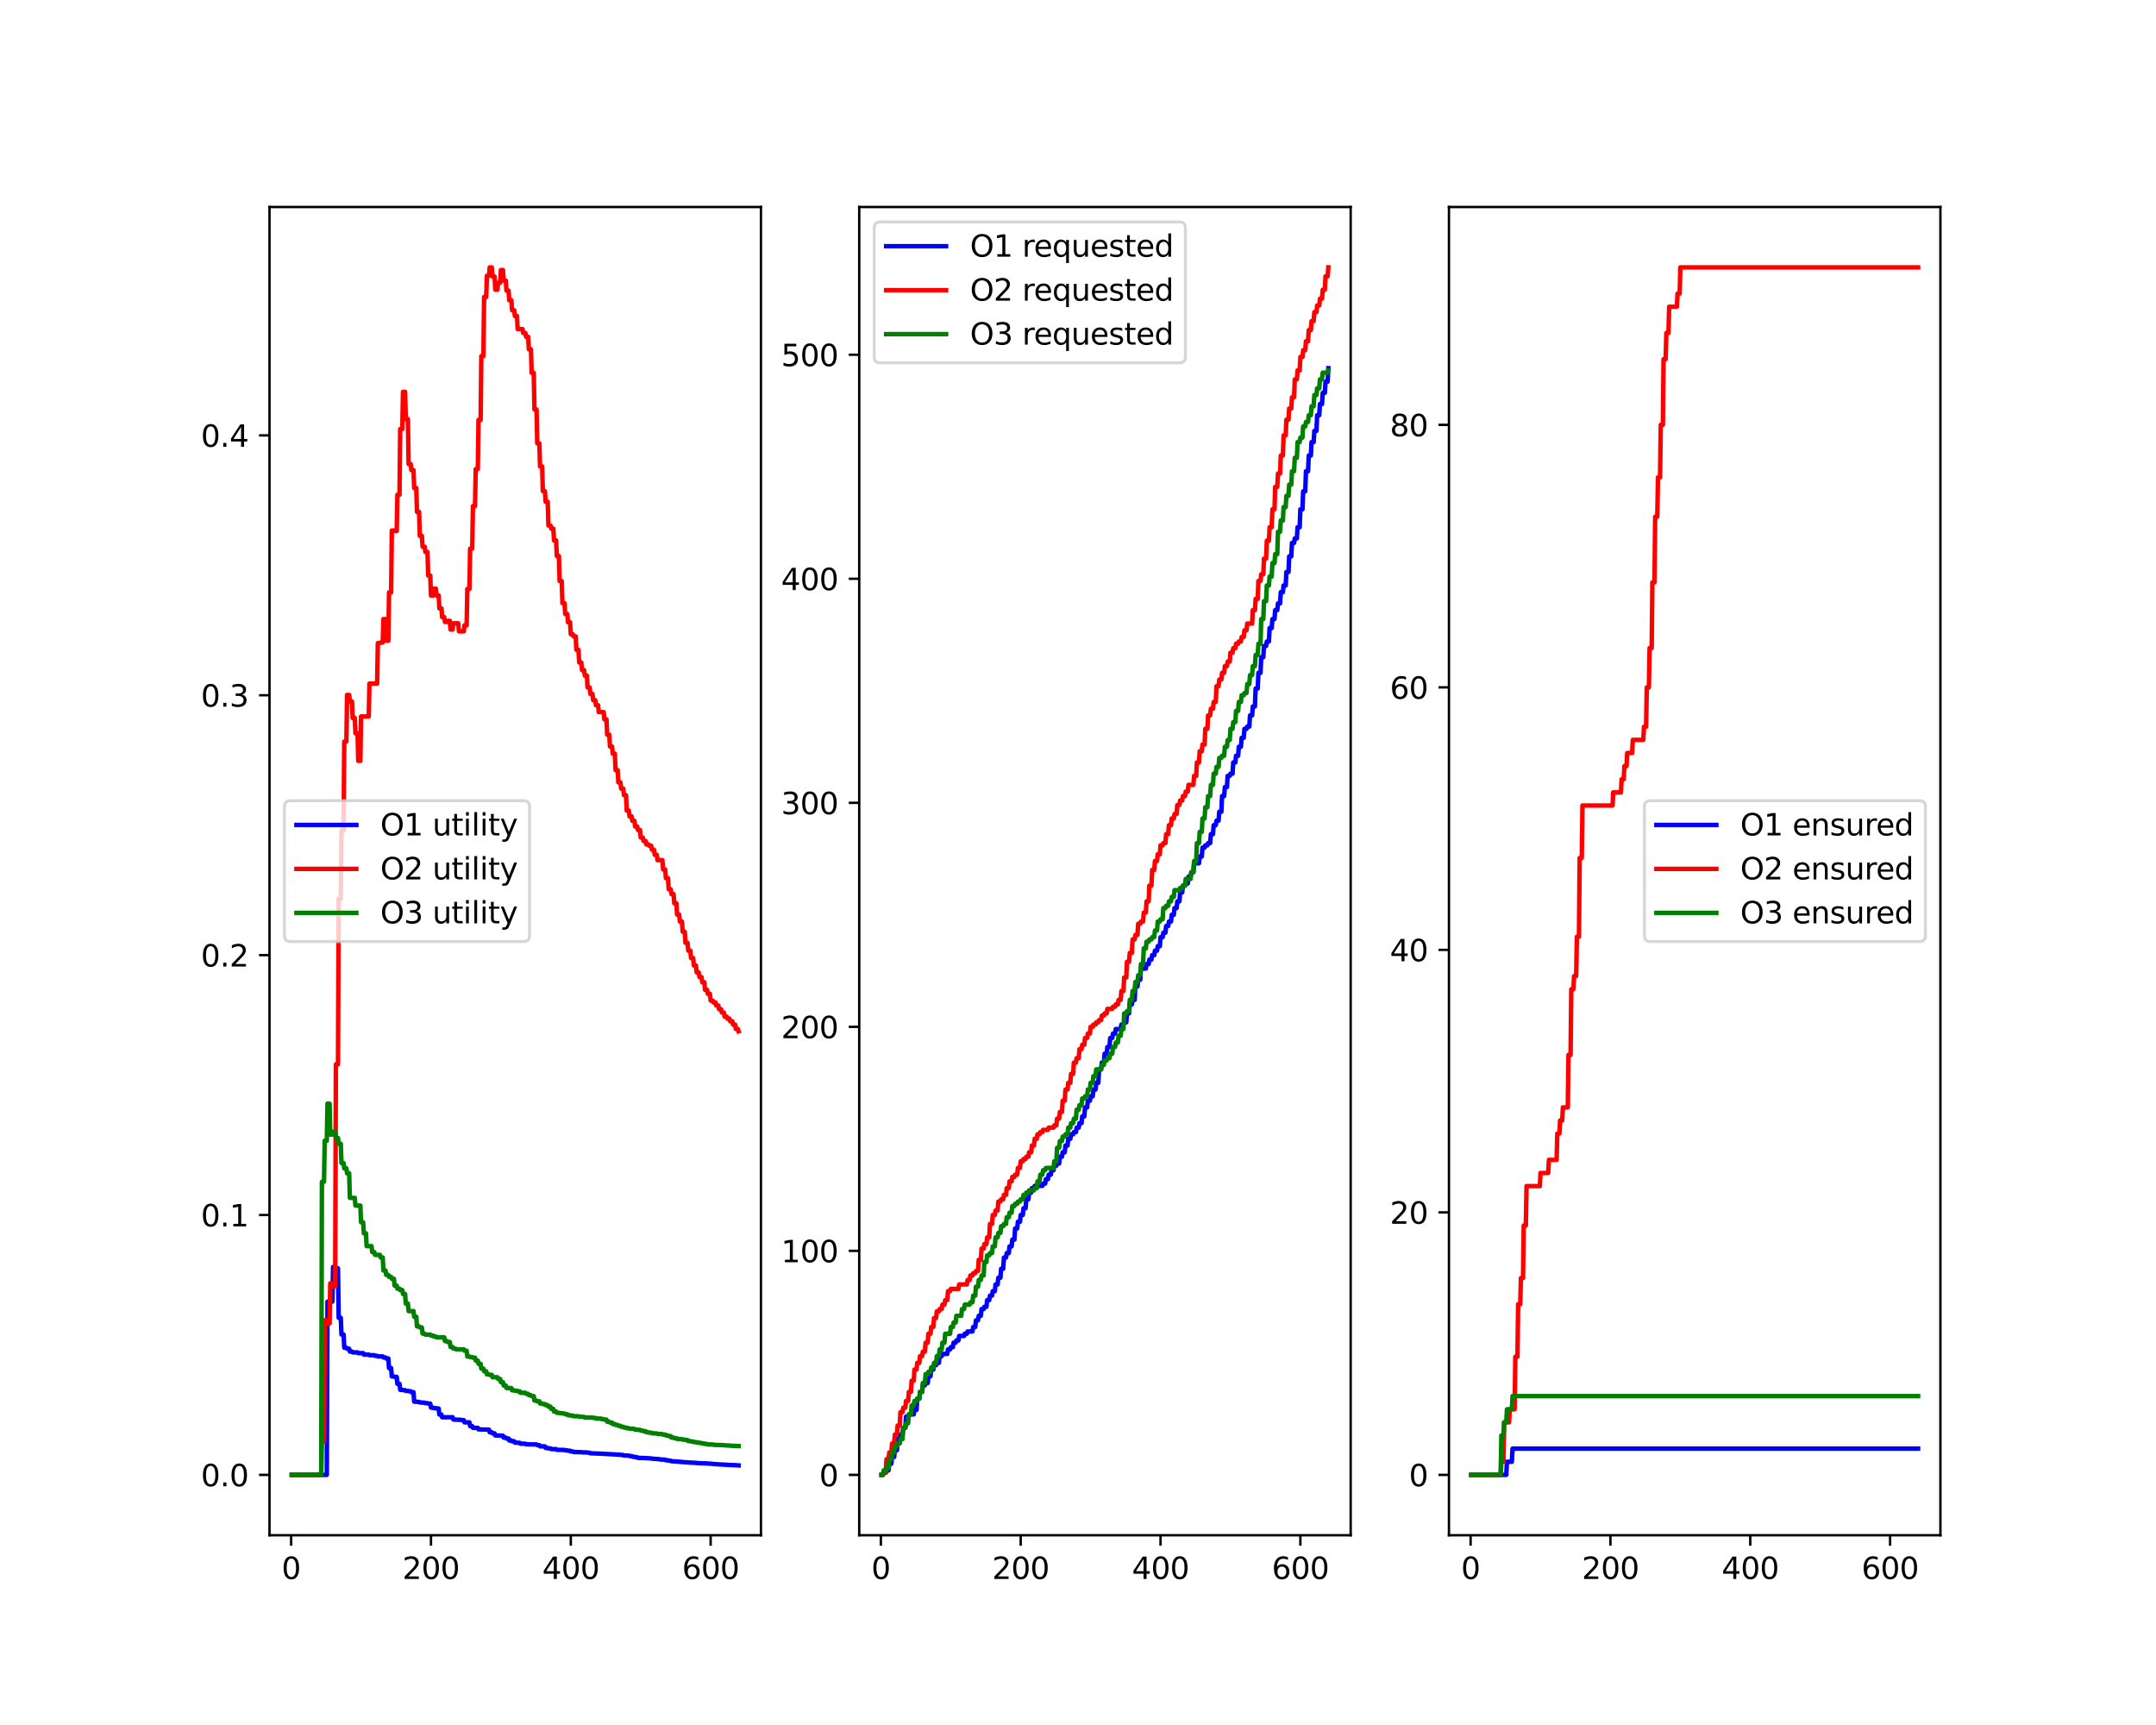<?xml version="1.0" encoding="utf-8" standalone="no"?>
<!DOCTYPE svg PUBLIC "-//W3C//DTD SVG 1.1//EN"
  "http://www.w3.org/Graphics/SVG/1.1/DTD/svg11.dtd">
<svg xmlns:xlink="http://www.w3.org/1999/xlink" width="720pt" height="576pt" viewBox="0 0 720 576" xmlns="http://www.w3.org/2000/svg" version="1.1">
 <defs>
  <style type="text/css">*{stroke-linejoin: round; stroke-linecap: butt}</style>
 </defs>
 <g id="figure_1">
  <g id="patch_1">
   <path d="M 0 576 
L 720 576 
L 720 0 
L 0 0 
z
" style="fill: #ffffff"/>
  </g>
  <g id="axes_1">
   <g id="patch_2">
    <path d="M 90 512.64 
L 254.118 512.64 
L 254.118 69.12 
L 90 69.12 
z
" style="fill: #ffffff"/>
   </g>
   <g id="matplotlib.axis_1">
    <g id="xtick_1">
     <g id="line2d_1">
      <defs>
       <path id="mba708047b0" d="M 0 0 
L 0 3.5 
" style="stroke: #000000; stroke-width: 0.8"/>
      </defs>
      <g>
       <use xlink:href="#mba708047b0" x="97.226" y="512.64" style="stroke: #000000; stroke-width: 0.8"/>
      </g>
     </g>
     <g id="text_1">
      <!-- 0 -->
      <g transform="translate(94.045 527.238) scale(0.1 -0.1)">
       <defs>
        <path id="DejaVuSans-30" d="M 2034 4250 
Q 1547 4250 1301 3770 
Q 1056 3291 1056 2328 
Q 1056 1369 1301 889 
Q 1547 409 2034 409 
Q 2525 409 2770 889 
Q 3016 1369 3016 2328 
Q 3016 3291 2770 3770 
Q 2525 4250 2034 4250 
z
M 2034 4750 
Q 2819 4750 3233 4129 
Q 3647 3509 3647 2328 
Q 3647 1150 3233 529 
Q 2819 -91 2034 -91 
Q 1250 -91 836 529 
Q 422 1150 422 2328 
Q 422 3509 836 4129 
Q 1250 4750 2034 4750 
z
" transform="scale(0.016)"/>
       </defs>
       <use xlink:href="#DejaVuSans-30"/>
      </g>
     </g>
    </g>
    <g id="xtick_2">
     <g id="line2d_2">
      <g>
       <use xlink:href="#mba708047b0" x="143.924" y="512.64" style="stroke: #000000; stroke-width: 0.8"/>
      </g>
     </g>
     <g id="text_2">
      <!-- 200 -->
      <g transform="translate(134.38 527.238) scale(0.1 -0.1)">
       <defs>
        <path id="DejaVuSans-32" d="M 1228 531 
L 3431 531 
L 3431 0 
L 469 0 
L 469 531 
Q 828 903 1448 1529 
Q 2069 2156 2228 2338 
Q 2531 2678 2651 2914 
Q 2772 3150 2772 3378 
Q 2772 3750 2511 3984 
Q 2250 4219 1831 4219 
Q 1534 4219 1204 4116 
Q 875 4013 500 3803 
L 500 4441 
Q 881 4594 1212 4672 
Q 1544 4750 1819 4750 
Q 2544 4750 2975 4387 
Q 3406 4025 3406 3419 
Q 3406 3131 3298 2873 
Q 3191 2616 2906 2266 
Q 2828 2175 2409 1742 
Q 1991 1309 1228 531 
z
" transform="scale(0.016)"/>
       </defs>
       <use xlink:href="#DejaVuSans-32"/>
       <use xlink:href="#DejaVuSans-30" x="63.623"/>
       <use xlink:href="#DejaVuSans-30" x="127.246"/>
      </g>
     </g>
    </g>
    <g id="xtick_3">
     <g id="line2d_3">
      <g>
       <use xlink:href="#mba708047b0" x="190.621" y="512.64" style="stroke: #000000; stroke-width: 0.8"/>
      </g>
     </g>
     <g id="text_3">
      <!-- 400 -->
      <g transform="translate(181.077 527.238) scale(0.1 -0.1)">
       <defs>
        <path id="DejaVuSans-34" d="M 2419 4116 
L 825 1625 
L 2419 1625 
L 2419 4116 
z
M 2253 4666 
L 3047 4666 
L 3047 1625 
L 3713 1625 
L 3713 1100 
L 3047 1100 
L 3047 0 
L 2419 0 
L 2419 1100 
L 313 1100 
L 313 1709 
L 2253 4666 
z
" transform="scale(0.016)"/>
       </defs>
       <use xlink:href="#DejaVuSans-34"/>
       <use xlink:href="#DejaVuSans-30" x="63.623"/>
       <use xlink:href="#DejaVuSans-30" x="127.246"/>
      </g>
     </g>
    </g>
    <g id="xtick_4">
     <g id="line2d_4">
      <g>
       <use xlink:href="#mba708047b0" x="237.318" y="512.64" style="stroke: #000000; stroke-width: 0.8"/>
      </g>
     </g>
     <g id="text_4">
      <!-- 600 -->
      <g transform="translate(227.775 527.238) scale(0.1 -0.1)">
       <defs>
        <path id="DejaVuSans-36" d="M 2113 2584 
Q 1688 2584 1439 2293 
Q 1191 2003 1191 1497 
Q 1191 994 1439 701 
Q 1688 409 2113 409 
Q 2538 409 2786 701 
Q 3034 994 3034 1497 
Q 3034 2003 2786 2293 
Q 2538 2584 2113 2584 
z
M 3366 4563 
L 3366 3988 
Q 3128 4100 2886 4159 
Q 2644 4219 2406 4219 
Q 1781 4219 1451 3797 
Q 1122 3375 1075 2522 
Q 1259 2794 1537 2939 
Q 1816 3084 2150 3084 
Q 2853 3084 3261 2657 
Q 3669 2231 3669 1497 
Q 3669 778 3244 343 
Q 2819 -91 2113 -91 
Q 1303 -91 875 529 
Q 447 1150 447 2328 
Q 447 3434 972 4092 
Q 1497 4750 2381 4750 
Q 2619 4750 2861 4703 
Q 3103 4656 3366 4563 
z
" transform="scale(0.016)"/>
       </defs>
       <use xlink:href="#DejaVuSans-36"/>
       <use xlink:href="#DejaVuSans-30" x="63.623"/>
       <use xlink:href="#DejaVuSans-30" x="127.246"/>
      </g>
     </g>
    </g>
   </g>
   <g id="matplotlib.axis_2">
    <g id="ytick_1">
     <g id="line2d_5">
      <defs>
       <path id="m4d1d220065" d="M 0 0 
L -3.5 0 
" style="stroke: #000000; stroke-width: 0.8"/>
      </defs>
      <g>
       <use xlink:href="#m4d1d220065" x="90" y="492.48" style="stroke: #000000; stroke-width: 0.8"/>
      </g>
     </g>
     <g id="text_5">
      <!-- 0.0 -->
      <g transform="translate(67.097 496.279) scale(0.1 -0.1)">
       <defs>
        <path id="DejaVuSans-2e" d="M 684 794 
L 1344 794 
L 1344 0 
L 684 0 
L 684 794 
z
" transform="scale(0.016)"/>
       </defs>
       <use xlink:href="#DejaVuSans-30"/>
       <use xlink:href="#DejaVuSans-2e" x="63.623"/>
       <use xlink:href="#DejaVuSans-30" x="95.41"/>
      </g>
     </g>
    </g>
    <g id="ytick_2">
     <g id="line2d_6">
      <g>
       <use xlink:href="#m4d1d220065" x="90" y="405.706" style="stroke: #000000; stroke-width: 0.8"/>
      </g>
     </g>
     <g id="text_6">
      <!-- 0.1 -->
      <g transform="translate(67.097 409.505) scale(0.1 -0.1)">
       <defs>
        <path id="DejaVuSans-31" d="M 794 531 
L 1825 531 
L 1825 4091 
L 703 3866 
L 703 4441 
L 1819 4666 
L 2450 4666 
L 2450 531 
L 3481 531 
L 3481 0 
L 794 0 
L 794 531 
z
" transform="scale(0.016)"/>
       </defs>
       <use xlink:href="#DejaVuSans-30"/>
       <use xlink:href="#DejaVuSans-2e" x="63.623"/>
       <use xlink:href="#DejaVuSans-31" x="95.41"/>
      </g>
     </g>
    </g>
    <g id="ytick_3">
     <g id="line2d_7">
      <g>
       <use xlink:href="#m4d1d220065" x="90" y="318.931" style="stroke: #000000; stroke-width: 0.8"/>
      </g>
     </g>
     <g id="text_7">
      <!-- 0.2 -->
      <g transform="translate(67.097 322.73) scale(0.1 -0.1)">
       <use xlink:href="#DejaVuSans-30"/>
       <use xlink:href="#DejaVuSans-2e" x="63.623"/>
       <use xlink:href="#DejaVuSans-32" x="95.41"/>
      </g>
     </g>
    </g>
    <g id="ytick_4">
     <g id="line2d_8">
      <g>
       <use xlink:href="#m4d1d220065" x="90" y="232.157" style="stroke: #000000; stroke-width: 0.8"/>
      </g>
     </g>
     <g id="text_8">
      <!-- 0.3 -->
      <g transform="translate(67.097 235.956) scale(0.1 -0.1)">
       <defs>
        <path id="DejaVuSans-33" d="M 2597 2516 
Q 3050 2419 3304 2112 
Q 3559 1806 3559 1356 
Q 3559 666 3084 287 
Q 2609 -91 1734 -91 
Q 1441 -91 1130 -33 
Q 819 25 488 141 
L 488 750 
Q 750 597 1062 519 
Q 1375 441 1716 441 
Q 2309 441 2620 675 
Q 2931 909 2931 1356 
Q 2931 1769 2642 2001 
Q 2353 2234 1838 2234 
L 1294 2234 
L 1294 2753 
L 1863 2753 
Q 2328 2753 2575 2939 
Q 2822 3125 2822 3475 
Q 2822 3834 2567 4026 
Q 2313 4219 1838 4219 
Q 1578 4219 1281 4162 
Q 984 4106 628 3988 
L 628 4550 
Q 988 4650 1302 4700 
Q 1616 4750 1894 4750 
Q 2613 4750 3031 4423 
Q 3450 4097 3450 3541 
Q 3450 3153 3228 2886 
Q 3006 2619 2597 2516 
z
" transform="scale(0.016)"/>
       </defs>
       <use xlink:href="#DejaVuSans-30"/>
       <use xlink:href="#DejaVuSans-2e" x="63.623"/>
       <use xlink:href="#DejaVuSans-33" x="95.41"/>
      </g>
     </g>
    </g>
    <g id="ytick_5">
     <g id="line2d_9">
      <g>
       <use xlink:href="#m4d1d220065" x="90" y="145.382" style="stroke: #000000; stroke-width: 0.8"/>
      </g>
     </g>
     <g id="text_9">
      <!-- 0.4 -->
      <g transform="translate(67.097 149.182) scale(0.1 -0.1)">
       <use xlink:href="#DejaVuSans-30"/>
       <use xlink:href="#DejaVuSans-2e" x="63.623"/>
       <use xlink:href="#DejaVuSans-34" x="95.41"/>
      </g>
     </g>
    </g>
   </g>
   <g id="line2d_10">
    <path d="M 97.46 492.48 
L 109.134 492.48 
L 109.368 434.63 
L 111.002 434.63 
L 111.236 423.06 
L 111.936 423.06 
L 112.17 423.505 
L 112.87 423.505 
L 113.103 440.034 
L 113.804 440.034 
L 114.037 445.611 
L 114.738 445.611 
L 114.971 450.011 
L 115.672 450.011 
L 115.905 450.367 
L 116.606 450.367 
L 116.839 451.302 
L 117.54 451.302 
L 117.773 451.576 
L 119.408 451.576 
L 119.641 451.834 
L 121.276 451.834 
L 121.509 452.307 
L 123.143 452.307 
L 123.377 452.524 
L 125.011 452.524 
L 125.245 452.73 
L 125.945 452.73 
L 126.179 452.925 
L 127.813 452.925 
L 128.047 453.286 
L 128.747 453.286 
L 128.981 453.615 
L 129.681 453.615 
L 129.915 456.828 
L 130.615 456.828 
L 130.848 459.611 
L 131.549 459.611 
L 131.782 459.757 
L 132.483 459.757 
L 132.716 462.088 
L 133.417 462.088 
L 133.65 464.076 
L 134.351 464.076 
L 134.584 464.204 
L 135.285 464.204 
L 135.518 464.445 
L 136.219 464.445 
L 136.686 464.559 
L 137.153 464.559 
L 137.386 464.874 
L 138.087 464.874 
L 138.32 468.032 
L 139.954 468.122 
L 140.188 468.294 
L 141.822 468.376 
L 142.056 468.532 
L 142.756 468.532 
L 142.99 468.677 
L 143.69 468.677 
L 143.924 470.019 
L 144.624 470.019 
L 144.858 470.21 
L 145.558 470.21 
L 146.025 470.328 
L 146.492 470.328 
L 146.726 472.337 
L 147.426 472.337 
L 147.659 473.239 
L 151.162 473.239 
L 151.395 474 
L 153.964 474.109 
L 154.431 474.212 
L 154.898 474.212 
L 155.131 474.95 
L 156.765 474.95 
L 156.999 476.196 
L 157.699 476.196 
L 157.933 476.767 
L 159.567 476.767 
L 159.801 477.294 
L 163.303 477.383 
L 163.537 478.24 
L 164.237 478.24 
L 164.471 478.622 
L 165.171 478.622 
L 165.404 479.311 
L 167.973 479.395 
L 168.206 480.038 
L 168.907 480.038 
L 169.14 480.352 
L 169.841 480.352 
L 170.074 481.002 
L 170.775 481.002 
L 171.008 481.267 
L 171.709 481.267 
L 171.942 481.69 
L 173.576 481.791 
L 173.81 482.081 
L 175.444 482.081 
L 175.678 482.267 
L 179.18 482.327 
L 179.414 482.561 
L 180.114 482.561 
L 180.348 482.945 
L 181.982 482.972 
L 182.215 483.489 
L 182.916 483.489 
L 183.149 483.648 
L 183.85 483.648 
L 184.083 483.871 
L 185.718 483.871 
L 185.951 484.112 
L 188.52 484.158 
L 188.753 484.293 
L 189.454 484.293 
L 189.687 484.424 
L 190.388 484.424 
L 190.621 484.651 
L 191.321 484.651 
L 191.555 484.843 
L 194.123 484.904 
L 194.59 484.963 
L 195.991 484.982 
L 196.458 485.091 
L 196.925 485.091 
L 197.159 485.264 
L 199.727 485.364 
L 200.661 485.399 
L 205.798 485.688 
L 207.199 485.762 
L 207.666 485.849 
L 208.132 485.849 
L 208.366 486.017 
L 210 486.046 
L 210.234 486.204 
L 210.934 486.204 
L 211.168 486.411 
L 211.868 486.411 
L 212.102 486.59 
L 212.802 486.59 
L 213.036 486.804 
L 215.604 486.869 
L 216.305 486.916 
L 217.472 486.986 
L 217.939 487.086 
L 219.34 487.182 
L 220.04 487.223 
L 220.274 487.223 
L 220.507 487.351 
L 222.142 487.399 
L 222.375 487.606 
L 223.076 487.606 
L 223.309 487.754 
L 224.01 487.754 
L 224.243 487.919 
L 225.877 488.009 
L 226.578 488.059 
L 227.745 488.165 
L 228.212 488.231 
L 229.613 488.296 
L 230.08 488.358 
L 232.415 488.465 
L 232.882 488.564 
L 236.151 488.656 
L 236.851 488.712 
L 238.019 488.809 
L 238.486 488.878 
L 239.887 488.945 
L 240.354 489.004 
L 242.688 489.103 
L 243.155 489.163 
L 245.49 489.24 
L 246.658 489.322 
L 246.658 489.322 
" clip-path="url(#p8a0749f9b2)" style="fill: none; stroke: #0000ff; stroke-width: 1.5; stroke-linecap: square"/>
   </g>
   <g id="line2d_11">
    <path d="M 97.46 492.48 
L 107.266 492.48 
L 107.5 481.355 
L 108.2 481.355 
L 108.434 440.829 
L 109.134 440.829 
L 109.368 441.897 
L 110.068 441.897 
L 110.302 428.529 
L 111.002 428.529 
L 111.236 429.526 
L 111.936 429.526 
L 112.17 355.406 
L 112.87 355.406 
L 113.103 300.109 
L 113.804 300.109 
L 114.037 277.32 
L 114.738 277.32 
L 114.971 247.634 
L 115.672 247.634 
L 115.905 232.039 
L 116.606 232.039 
L 116.839 234.223 
L 117.54 234.223 
L 117.773 239.748 
L 118.474 239.748 
L 118.707 244.866 
L 119.408 244.866 
L 119.641 254.06 
L 120.342 254.06 
L 120.575 239.227 
L 123.143 239.227 
L 123.377 228.252 
L 125.945 228.252 
L 126.179 214.733 
L 126.879 214.733 
L 127.113 214.542 
L 127.813 214.542 
L 128.047 206.714 
L 128.747 206.714 
L 128.981 213.945 
L 129.681 213.945 
L 129.915 197.829 
L 130.615 197.829 
L 130.848 177.156 
L 131.549 177.156 
L 131.782 177.316 
L 132.483 177.316 
L 132.716 165.21 
L 133.417 165.21 
L 133.65 143.262 
L 134.351 143.262 
L 134.584 130.844 
L 135.285 130.844 
L 135.518 139.959 
L 136.219 139.959 
L 136.452 154.944 
L 137.153 154.944 
L 137.386 156.966 
L 138.087 156.966 
L 138.32 162.98 
L 139.02 162.98 
L 139.254 170.926 
L 139.954 170.926 
L 140.188 178.925 
L 140.888 178.925 
L 141.122 182.571 
L 141.822 182.571 
L 142.056 184.317 
L 142.756 184.317 
L 142.99 192.174 
L 143.69 192.174 
L 143.924 198.861 
L 144.624 198.861 
L 144.858 196.568 
L 145.558 196.568 
L 145.792 198.861 
L 146.492 198.861 
L 146.726 203.148 
L 147.426 203.148 
L 147.659 206.066 
L 148.36 206.066 
L 148.593 207.659 
L 149.294 207.659 
L 149.527 207.311 
L 150.228 207.311 
L 150.461 210.204 
L 151.162 210.204 
L 151.395 208.138 
L 153.03 208.138 
L 153.263 210.808 
L 154.898 210.808 
L 155.131 208.794 
L 155.832 208.794 
L 156.065 196.674 
L 156.765 196.674 
L 156.999 183.181 
L 157.699 183.181 
L 157.933 169.007 
L 158.633 169.007 
L 158.867 156.64 
L 159.567 156.64 
L 159.801 140.233 
L 160.501 140.233 
L 160.735 118.906 
L 161.435 118.906 
L 161.669 99.162 
L 162.369 99.162 
L 162.603 92.087 
L 163.303 92.087 
L 163.537 89.28 
L 164.237 89.28 
L 164.471 92.357 
L 165.171 92.357 
L 165.404 96.735 
L 166.105 96.735 
L 166.338 94.426 
L 167.039 94.426 
L 167.272 90.172 
L 167.973 90.172 
L 168.206 93.699 
L 168.907 93.699 
L 169.14 97.059 
L 169.841 97.059 
L 170.074 100.262 
L 170.775 100.262 
L 171.008 103.594 
L 171.709 103.594 
L 171.942 105.52 
L 172.643 105.52 
L 172.876 109.895 
L 174.51 109.895 
L 174.744 111.186 
L 175.444 111.186 
L 175.678 112.453 
L 176.378 112.453 
L 176.612 116.616 
L 177.312 116.616 
L 177.546 124.501 
L 178.246 124.501 
L 178.48 136.732 
L 179.18 136.732 
L 179.414 148.027 
L 180.114 148.027 
L 180.348 155.746 
L 181.048 155.746 
L 181.282 163.995 
L 181.982 163.995 
L 182.215 167.557 
L 182.916 167.557 
L 183.149 175.473 
L 183.85 175.473 
L 184.083 176.506 
L 184.784 176.506 
L 185.017 180.462 
L 185.718 180.462 
L 185.951 185.673 
L 186.652 185.673 
L 186.885 194.017 
L 187.586 194.017 
L 187.819 201.385 
L 188.52 201.385 
L 188.753 205.014 
L 189.454 205.014 
L 189.687 207.77 
L 190.388 207.77 
L 190.621 211.8 
L 191.321 211.8 
L 191.555 212.514 
L 192.255 212.514 
L 192.489 216.985 
L 193.189 216.985 
L 193.423 221.205 
L 194.123 221.205 
L 194.357 223.76 
L 195.057 223.76 
L 195.291 225.589 
L 195.991 225.589 
L 196.225 229.559 
L 196.925 229.559 
L 197.159 231.713 
L 197.859 231.713 
L 198.093 233.813 
L 198.793 233.813 
L 199.027 235.464 
L 199.727 235.464 
L 199.96 237.772 
L 201.595 237.772 
L 201.828 240.202 
L 202.529 240.202 
L 202.762 245.316 
L 203.463 245.316 
L 203.696 249.273 
L 204.397 249.273 
L 204.63 251.667 
L 205.331 251.667 
L 205.564 257.15 
L 206.265 257.15 
L 206.498 261.242 
L 207.199 261.242 
L 207.432 263.325 
L 208.132 263.325 
L 208.366 265.515 
L 209.066 265.515 
L 209.3 270.654 
L 210 270.654 
L 210.234 272.612 
L 210.934 272.612 
L 211.168 274.07 
L 211.868 274.07 
L 212.102 275.98 
L 212.802 275.98 
L 213.036 277.14 
L 213.736 277.14 
L 213.97 279.657 
L 214.67 279.657 
L 214.904 280.816 
L 215.604 280.816 
L 215.838 281.957 
L 216.538 281.957 
L 216.771 282.405 
L 217.472 282.405 
L 217.705 283.728 
L 218.406 283.728 
L 218.639 285.426 
L 219.34 285.426 
L 219.573 287.215 
L 221.208 287.215 
L 221.441 290.309 
L 222.142 290.309 
L 222.375 293.218 
L 223.076 293.218 
L 223.309 296.941 
L 224.01 296.941 
L 224.243 298.549 
L 224.944 298.549 
L 225.177 301.613 
L 225.877 301.613 
L 226.111 305.368 
L 226.811 305.368 
L 227.045 307.736 
L 227.745 307.736 
L 227.979 311.116 
L 228.679 311.116 
L 228.913 314.815 
L 229.613 314.815 
L 229.847 317.447 
L 230.547 317.447 
L 230.781 319.889 
L 231.481 319.889 
L 231.715 322.387 
L 232.415 322.387 
L 232.649 324.705 
L 233.349 324.705 
L 233.583 326.282 
L 234.283 326.282 
L 234.516 327.983 
L 235.217 327.983 
L 235.45 330.515 
L 236.151 330.515 
L 236.384 331.865 
L 237.085 331.865 
L 237.318 334.11 
L 238.019 334.11 
L 238.252 334.729 
L 238.953 334.729 
L 239.186 335.762 
L 239.887 335.762 
L 240.12 336.984 
L 240.821 336.984 
L 241.054 338.111 
L 241.755 338.111 
L 241.988 339.467 
L 242.688 339.467 
L 242.922 340.134 
L 243.622 340.134 
L 243.856 341.037 
L 244.556 341.037 
L 244.79 342.102 
L 245.49 342.102 
L 245.724 343.592 
L 246.424 343.592 
L 246.658 344.378 
L 246.658 344.378 
" clip-path="url(#p8a0749f9b2)" style="fill: none; stroke: #ff0000; stroke-width: 1.5; stroke-linecap: square"/>
   </g>
   <g id="line2d_12">
    <path d="M 97.46 492.48 
L 107.266 492.48 
L 107.5 394.614 
L 108.2 394.614 
L 108.434 380.913 
L 109.134 380.913 
L 109.368 368.517 
L 110.068 368.517 
L 110.302 378.847 
L 111.002 378.847 
L 111.236 377.899 
L 111.936 377.899 
L 112.17 379.995 
L 112.87 379.995 
L 113.103 381.923 
L 113.804 381.923 
L 114.037 388.351 
L 114.738 388.351 
L 114.971 390.131 
L 115.672 390.131 
L 115.905 391.779 
L 116.606 391.779 
L 116.839 399.993 
L 118.474 399.993 
L 118.707 402.567 
L 120.342 402.567 
L 120.575 408.116 
L 121.276 408.116 
L 121.509 411.824 
L 122.209 411.824 
L 122.443 416.098 
L 124.077 416.098 
L 124.311 418.102 
L 125.011 418.102 
L 125.245 419.02 
L 126.879 419.02 
L 127.113 419.889 
L 127.813 419.889 
L 128.047 424.247 
L 128.747 424.247 
L 128.981 425.694 
L 129.681 425.694 
L 129.915 426.366 
L 130.615 426.366 
L 130.848 427.007 
L 131.549 427.007 
L 131.782 429.297 
L 132.483 429.297 
L 132.716 430.302 
L 133.417 430.302 
L 133.65 430.774 
L 134.351 430.774 
L 134.584 432.084 
L 135.285 432.084 
L 135.518 435.288 
L 136.219 435.288 
L 136.452 437.79 
L 138.087 437.79 
L 138.32 439.681 
L 139.02 439.681 
L 139.254 442.895 
L 139.954 442.895 
L 140.188 443.257 
L 140.888 443.257 
L 141.122 445.323 
L 141.822 445.323 
L 142.056 445.649 
L 143.69 445.649 
L 143.924 445.965 
L 144.624 445.965 
L 144.858 446.271 
L 145.558 446.271 
L 145.792 446.568 
L 148.36 446.568 
L 148.593 447.82 
L 149.294 447.82 
L 149.527 448.107 
L 150.228 448.107 
L 150.461 449.798 
L 151.162 449.798 
L 151.395 450.313 
L 152.096 450.313 
L 152.329 450.56 
L 154.898 450.56 
L 155.131 451.032 
L 155.832 451.032 
L 156.065 452.949 
L 156.765 452.949 
L 156.999 453.152 
L 157.699 453.152 
L 157.933 453.35 
L 158.633 453.35 
L 158.867 454.314 
L 159.567 454.314 
L 159.801 455.397 
L 160.501 455.397 
L 160.735 456.986 
L 161.435 456.986 
L 161.669 457.886 
L 162.369 457.886 
L 162.603 458.913 
L 163.303 458.913 
L 163.537 459.087 
L 164.237 459.087 
L 164.471 459.879 
L 166.105 459.879 
L 166.338 460.462 
L 167.039 460.462 
L 167.272 461.526 
L 167.973 461.526 
L 168.206 462.637 
L 168.907 462.637 
L 169.14 463.483 
L 170.775 463.483 
L 171.008 464.244 
L 171.709 464.244 
L 171.942 464.406 
L 172.643 464.406 
L 172.876 464.564 
L 173.576 464.564 
L 173.81 465.072 
L 175.444 465.072 
L 175.678 465.408 
L 176.378 465.408 
L 176.612 465.879 
L 177.312 465.879 
L 177.546 466.185 
L 178.246 466.185 
L 178.48 467.674 
L 179.18 467.674 
L 179.414 467.91 
L 180.114 467.91 
L 180.348 468.641 
L 181.048 468.641 
L 181.282 468.851 
L 181.982 468.851 
L 182.215 469.191 
L 182.916 469.191 
L 183.149 469.709 
L 183.85 469.709 
L 184.083 470.454 
L 184.784 470.454 
L 185.017 471.343 
L 185.718 471.343 
L 185.951 471.754 
L 186.652 471.754 
L 187.119 471.871 
L 187.586 471.871 
L 188.053 471.986 
L 188.52 471.986 
L 188.753 472.237 
L 189.454 472.237 
L 189.687 472.561 
L 190.388 472.561 
L 190.621 472.696 
L 191.321 472.696 
L 191.555 472.902 
L 193.189 472.902 
L 193.423 473.033 
L 195.057 473.133 
L 195.291 473.328 
L 197.859 473.328 
L 198.093 473.455 
L 198.793 473.455 
L 199.027 473.673 
L 200.661 473.673 
L 200.894 473.857 
L 201.595 473.857 
L 201.828 474.035 
L 202.529 474.035 
L 202.762 474.723 
L 203.463 474.723 
L 203.696 475.021 
L 204.397 475.021 
L 204.63 475.511 
L 205.331 475.511 
L 205.564 475.798 
L 206.265 475.798 
L 206.498 476.094 
L 207.199 476.094 
L 207.432 476.417 
L 208.132 476.417 
L 208.366 476.678 
L 209.066 476.678 
L 209.3 476.893 
L 210 476.893 
L 210.234 477.065 
L 211.868 477.126 
L 212.102 477.388 
L 213.736 477.445 
L 213.97 477.695 
L 214.67 477.695 
L 214.904 477.906 
L 215.604 477.906 
L 215.838 478.235 
L 216.538 478.235 
L 216.771 478.39 
L 217.472 478.39 
L 217.705 478.58 
L 219.34 478.648 
L 219.573 478.795 
L 221.208 478.861 
L 221.441 479.037 
L 222.142 479.037 
L 222.375 479.314 
L 223.076 479.314 
L 223.309 479.541 
L 224.01 479.541 
L 224.243 480.037 
L 224.944 480.037 
L 225.177 480.219 
L 225.877 480.219 
L 226.111 480.481 
L 227.745 480.523 
L 227.979 480.731 
L 228.679 480.731 
L 229.146 480.849 
L 229.613 480.849 
L 229.847 481.211 
L 230.547 481.211 
L 230.781 481.349 
L 231.481 481.349 
L 231.715 481.522 
L 232.415 481.522 
L 232.649 481.679 
L 233.349 481.679 
L 233.583 481.83 
L 234.283 481.83 
L 234.516 482.012 
L 235.217 482.012 
L 235.45 482.16 
L 236.151 482.16 
L 236.384 482.313 
L 238.019 482.335 
L 238.486 482.458 
L 241.755 482.56 
L 242.222 482.636 
L 243.622 482.693 
L 244.089 482.766 
L 246.658 482.856 
L 246.658 482.856 
" clip-path="url(#p8a0749f9b2)" style="fill: none; stroke: #008000; stroke-width: 1.5; stroke-linecap: square"/>
   </g>
   <g id="patch_3">
    <path d="M 90 512.64 
L 90 69.12 
" style="fill: none; stroke: #000000; stroke-width: 0.8; stroke-linejoin: miter; stroke-linecap: square"/>
   </g>
   <g id="patch_4">
    <path d="M 254.118 512.64 
L 254.118 69.12 
" style="fill: none; stroke: #000000; stroke-width: 0.8; stroke-linejoin: miter; stroke-linecap: square"/>
   </g>
   <g id="patch_5">
    <path d="M 90 512.64 
L 254.118 512.64 
" style="fill: none; stroke: #000000; stroke-width: 0.8; stroke-linejoin: miter; stroke-linecap: square"/>
   </g>
   <g id="patch_6">
    <path d="M 90 69.12 
L 254.118 69.12 
" style="fill: none; stroke: #000000; stroke-width: 0.8; stroke-linejoin: miter; stroke-linecap: square"/>
   </g>
   <g id="legend_1">
    <g id="patch_7">
     <path d="M 97 314.397 
L 174.844 314.397 
Q 176.844 314.397 176.844 312.397 
L 176.844 269.363 
Q 176.844 267.363 174.844 267.363 
L 97 267.363 
Q 95 267.363 95 269.363 
L 95 312.397 
Q 95 314.397 97 314.397 
z
" style="fill: #ffffff; opacity: 0.8; stroke: #cccccc; stroke-linejoin: miter"/>
    </g>
    <g id="line2d_13">
     <path d="M 99 275.461 
L 109 275.461 
L 119 275.461 
" style="fill: none; stroke: #0000ff; stroke-width: 1.5; stroke-linecap: square"/>
    </g>
    <g id="text_10">
     <!-- O1 utility -->
     <g transform="translate(127 278.961) scale(0.1 -0.1)">
      <defs>
       <path id="DejaVuSans-4f" d="M 2522 4238 
Q 1834 4238 1429 3725 
Q 1025 3213 1025 2328 
Q 1025 1447 1429 934 
Q 1834 422 2522 422 
Q 3209 422 3611 934 
Q 4013 1447 4013 2328 
Q 4013 3213 3611 3725 
Q 3209 4238 2522 4238 
z
M 2522 4750 
Q 3503 4750 4090 4092 
Q 4678 3434 4678 2328 
Q 4678 1225 4090 567 
Q 3503 -91 2522 -91 
Q 1538 -91 948 565 
Q 359 1222 359 2328 
Q 359 3434 948 4092 
Q 1538 4750 2522 4750 
z
" transform="scale(0.016)"/>
       <path id="DejaVuSans-20" transform="scale(0.016)"/>
       <path id="DejaVuSans-75" d="M 544 1381 
L 544 3500 
L 1119 3500 
L 1119 1403 
Q 1119 906 1312 657 
Q 1506 409 1894 409 
Q 2359 409 2629 706 
Q 2900 1003 2900 1516 
L 2900 3500 
L 3475 3500 
L 3475 0 
L 2900 0 
L 2900 538 
Q 2691 219 2414 64 
Q 2138 -91 1772 -91 
Q 1169 -91 856 284 
Q 544 659 544 1381 
z
M 1991 3584 
L 1991 3584 
z
" transform="scale(0.016)"/>
       <path id="DejaVuSans-74" d="M 1172 4494 
L 1172 3500 
L 2356 3500 
L 2356 3053 
L 1172 3053 
L 1172 1153 
Q 1172 725 1289 603 
Q 1406 481 1766 481 
L 2356 481 
L 2356 0 
L 1766 0 
Q 1100 0 847 248 
Q 594 497 594 1153 
L 594 3053 
L 172 3053 
L 172 3500 
L 594 3500 
L 594 4494 
L 1172 4494 
z
" transform="scale(0.016)"/>
       <path id="DejaVuSans-69" d="M 603 3500 
L 1178 3500 
L 1178 0 
L 603 0 
L 603 3500 
z
M 603 4863 
L 1178 4863 
L 1178 4134 
L 603 4134 
L 603 4863 
z
" transform="scale(0.016)"/>
       <path id="DejaVuSans-6c" d="M 603 4863 
L 1178 4863 
L 1178 0 
L 603 0 
L 603 4863 
z
" transform="scale(0.016)"/>
       <path id="DejaVuSans-79" d="M 2059 -325 
Q 1816 -950 1584 -1140 
Q 1353 -1331 966 -1331 
L 506 -1331 
L 506 -850 
L 844 -850 
Q 1081 -850 1212 -737 
Q 1344 -625 1503 -206 
L 1606 56 
L 191 3500 
L 800 3500 
L 1894 763 
L 2988 3500 
L 3597 3500 
L 2059 -325 
z
" transform="scale(0.016)"/>
      </defs>
      <use xlink:href="#DejaVuSans-4f"/>
      <use xlink:href="#DejaVuSans-31" x="78.711"/>
      <use xlink:href="#DejaVuSans-20" x="142.334"/>
      <use xlink:href="#DejaVuSans-75" x="174.121"/>
      <use xlink:href="#DejaVuSans-74" x="237.5"/>
      <use xlink:href="#DejaVuSans-69" x="276.709"/>
      <use xlink:href="#DejaVuSans-6c" x="304.492"/>
      <use xlink:href="#DejaVuSans-69" x="332.275"/>
      <use xlink:href="#DejaVuSans-74" x="360.059"/>
      <use xlink:href="#DejaVuSans-79" x="399.268"/>
     </g>
    </g>
    <g id="line2d_14">
     <path d="M 99 290.139 
L 109 290.139 
L 119 290.139 
" style="fill: none; stroke: #ff0000; stroke-width: 1.5; stroke-linecap: square"/>
    </g>
    <g id="text_11">
     <!-- O2 utility -->
     <g transform="translate(127 293.639) scale(0.1 -0.1)">
      <use xlink:href="#DejaVuSans-4f"/>
      <use xlink:href="#DejaVuSans-32" x="78.711"/>
      <use xlink:href="#DejaVuSans-20" x="142.334"/>
      <use xlink:href="#DejaVuSans-75" x="174.121"/>
      <use xlink:href="#DejaVuSans-74" x="237.5"/>
      <use xlink:href="#DejaVuSans-69" x="276.709"/>
      <use xlink:href="#DejaVuSans-6c" x="304.492"/>
      <use xlink:href="#DejaVuSans-69" x="332.275"/>
      <use xlink:href="#DejaVuSans-74" x="360.059"/>
      <use xlink:href="#DejaVuSans-79" x="399.268"/>
     </g>
    </g>
    <g id="line2d_15">
     <path d="M 99 304.817 
L 109 304.817 
L 119 304.817 
" style="fill: none; stroke: #008000; stroke-width: 1.5; stroke-linecap: square"/>
    </g>
    <g id="text_12">
     <!-- O3 utility -->
     <g transform="translate(127 308.317) scale(0.1 -0.1)">
      <use xlink:href="#DejaVuSans-4f"/>
      <use xlink:href="#DejaVuSans-33" x="78.711"/>
      <use xlink:href="#DejaVuSans-20" x="142.334"/>
      <use xlink:href="#DejaVuSans-75" x="174.121"/>
      <use xlink:href="#DejaVuSans-74" x="237.5"/>
      <use xlink:href="#DejaVuSans-69" x="276.709"/>
      <use xlink:href="#DejaVuSans-6c" x="304.492"/>
      <use xlink:href="#DejaVuSans-69" x="332.275"/>
      <use xlink:href="#DejaVuSans-74" x="360.059"/>
      <use xlink:href="#DejaVuSans-79" x="399.268"/>
     </g>
    </g>
   </g>
  </g>
  <g id="axes_2">
   <g id="patch_8">
    <path d="M 286.941 512.64 
L 451.059 512.64 
L 451.059 69.12 
L 286.941 69.12 
z
" style="fill: #ffffff"/>
   </g>
   <g id="matplotlib.axis_3">
    <g id="xtick_5">
     <g id="line2d_16">
      <g>
       <use xlink:href="#mba708047b0" x="294.168" y="512.64" style="stroke: #000000; stroke-width: 0.8"/>
      </g>
     </g>
     <g id="text_13">
      <!-- 0 -->
      <g transform="translate(290.986 527.238) scale(0.1 -0.1)">
       <use xlink:href="#DejaVuSans-30"/>
      </g>
     </g>
    </g>
    <g id="xtick_6">
     <g id="line2d_17">
      <g>
       <use xlink:href="#mba708047b0" x="340.865" y="512.64" style="stroke: #000000; stroke-width: 0.8"/>
      </g>
     </g>
     <g id="text_14">
      <!-- 200 -->
      <g transform="translate(331.321 527.238) scale(0.1 -0.1)">
       <use xlink:href="#DejaVuSans-32"/>
       <use xlink:href="#DejaVuSans-30" x="63.623"/>
       <use xlink:href="#DejaVuSans-30" x="127.246"/>
      </g>
     </g>
    </g>
    <g id="xtick_7">
     <g id="line2d_18">
      <g>
       <use xlink:href="#mba708047b0" x="387.562" y="512.64" style="stroke: #000000; stroke-width: 0.8"/>
      </g>
     </g>
     <g id="text_15">
      <!-- 400 -->
      <g transform="translate(378.018 527.238) scale(0.1 -0.1)">
       <use xlink:href="#DejaVuSans-34"/>
       <use xlink:href="#DejaVuSans-30" x="63.623"/>
       <use xlink:href="#DejaVuSans-30" x="127.246"/>
      </g>
     </g>
    </g>
    <g id="xtick_8">
     <g id="line2d_19">
      <g>
       <use xlink:href="#mba708047b0" x="434.259" y="512.64" style="stroke: #000000; stroke-width: 0.8"/>
      </g>
     </g>
     <g id="text_16">
      <!-- 600 -->
      <g transform="translate(424.716 527.238) scale(0.1 -0.1)">
       <use xlink:href="#DejaVuSans-36"/>
       <use xlink:href="#DejaVuSans-30" x="63.623"/>
       <use xlink:href="#DejaVuSans-30" x="127.246"/>
      </g>
     </g>
    </g>
   </g>
   <g id="matplotlib.axis_4">
    <g id="ytick_6">
     <g id="line2d_20">
      <g>
       <use xlink:href="#m4d1d220065" x="286.941" y="492.48" style="stroke: #000000; stroke-width: 0.8"/>
      </g>
     </g>
     <g id="text_17">
      <!-- 0 -->
      <g transform="translate(273.579 496.279) scale(0.1 -0.1)">
       <use xlink:href="#DejaVuSans-30"/>
      </g>
     </g>
    </g>
    <g id="ytick_7">
     <g id="line2d_21">
      <g>
       <use xlink:href="#m4d1d220065" x="286.941" y="417.675" style="stroke: #000000; stroke-width: 0.8"/>
      </g>
     </g>
     <g id="text_18">
      <!-- 100 -->
      <g transform="translate(260.854 421.474) scale(0.1 -0.1)">
       <use xlink:href="#DejaVuSans-31"/>
       <use xlink:href="#DejaVuSans-30" x="63.623"/>
       <use xlink:href="#DejaVuSans-30" x="127.246"/>
      </g>
     </g>
    </g>
    <g id="ytick_8">
     <g id="line2d_22">
      <g>
       <use xlink:href="#m4d1d220065" x="286.941" y="342.87" style="stroke: #000000; stroke-width: 0.8"/>
      </g>
     </g>
     <g id="text_19">
      <!-- 200 -->
      <g transform="translate(260.854 346.669) scale(0.1 -0.1)">
       <use xlink:href="#DejaVuSans-32"/>
       <use xlink:href="#DejaVuSans-30" x="63.623"/>
       <use xlink:href="#DejaVuSans-30" x="127.246"/>
      </g>
     </g>
    </g>
    <g id="ytick_9">
     <g id="line2d_23">
      <g>
       <use xlink:href="#m4d1d220065" x="286.941" y="268.064" style="stroke: #000000; stroke-width: 0.8"/>
      </g>
     </g>
     <g id="text_20">
      <!-- 300 -->
      <g transform="translate(260.854 271.864) scale(0.1 -0.1)">
       <use xlink:href="#DejaVuSans-33"/>
       <use xlink:href="#DejaVuSans-30" x="63.623"/>
       <use xlink:href="#DejaVuSans-30" x="127.246"/>
      </g>
     </g>
    </g>
    <g id="ytick_10">
     <g id="line2d_24">
      <g>
       <use xlink:href="#m4d1d220065" x="286.941" y="193.259" style="stroke: #000000; stroke-width: 0.8"/>
      </g>
     </g>
     <g id="text_21">
      <!-- 400 -->
      <g transform="translate(260.854 197.058) scale(0.1 -0.1)">
       <use xlink:href="#DejaVuSans-34"/>
       <use xlink:href="#DejaVuSans-30" x="63.623"/>
       <use xlink:href="#DejaVuSans-30" x="127.246"/>
      </g>
     </g>
    </g>
    <g id="ytick_11">
     <g id="line2d_25">
      <g>
       <use xlink:href="#m4d1d220065" x="286.941" y="118.454" style="stroke: #000000; stroke-width: 0.8"/>
      </g>
     </g>
     <g id="text_22">
      <!-- 500 -->
      <g transform="translate(260.854 122.253) scale(0.1 -0.1)">
       <defs>
        <path id="DejaVuSans-35" d="M 691 4666 
L 3169 4666 
L 3169 4134 
L 1269 4134 
L 1269 2991 
Q 1406 3038 1543 3061 
Q 1681 3084 1819 3084 
Q 2600 3084 3056 2656 
Q 3513 2228 3513 1497 
Q 3513 744 3044 326 
Q 2575 -91 1722 -91 
Q 1428 -91 1123 -41 
Q 819 9 494 109 
L 494 744 
Q 775 591 1075 516 
Q 1375 441 1709 441 
Q 2250 441 2565 725 
Q 2881 1009 2881 1497 
Q 2881 1984 2565 2268 
Q 2250 2553 1709 2553 
Q 1456 2553 1204 2497 
Q 953 2441 691 2322 
L 691 4666 
z
" transform="scale(0.016)"/>
       </defs>
       <use xlink:href="#DejaVuSans-35"/>
       <use xlink:href="#DejaVuSans-30" x="63.623"/>
       <use xlink:href="#DejaVuSans-30" x="127.246"/>
      </g>
     </g>
    </g>
   </g>
   <g id="line2d_26">
    <path d="M 294.401 492.48 
L 294.868 492.48 
L 295.102 491.732 
L 295.802 491.732 
L 296.035 490.984 
L 296.736 490.984 
L 296.969 488.74 
L 297.67 488.74 
L 297.903 486.496 
L 298.604 486.496 
L 298.837 484.251 
L 299.538 484.251 
L 299.771 480.511 
L 300.472 480.511 
L 300.705 479.015 
L 301.406 479.015 
L 301.639 476.771 
L 302.34 476.771 
L 302.573 473.031 
L 303.274 473.031 
L 303.507 472.283 
L 305.141 472.283 
L 305.375 470.786 
L 306.075 470.786 
L 306.309 467.046 
L 307.009 467.046 
L 307.243 464.802 
L 307.943 464.802 
L 308.177 462.558 
L 308.877 462.558 
L 309.111 461.81 
L 309.811 461.81 
L 310.045 459.566 
L 310.745 459.566 
L 310.979 457.322 
L 311.679 457.322 
L 311.913 455.825 
L 312.613 455.825 
L 312.847 455.077 
L 313.547 455.077 
L 313.78 452.833 
L 314.481 452.833 
L 314.714 452.085 
L 316.349 452.085 
L 316.582 450.589 
L 317.283 450.589 
L 317.516 449.841 
L 318.217 449.841 
L 318.45 448.345 
L 319.151 448.345 
L 319.384 447.597 
L 320.085 447.597 
L 320.318 446.101 
L 321.952 446.101 
L 322.186 445.353 
L 322.886 445.353 
L 323.12 444.605 
L 324.754 444.605 
L 324.988 443.109 
L 325.688 443.109 
L 325.922 440.864 
L 326.622 440.864 
L 326.856 439.368 
L 327.556 439.368 
L 327.79 437.124 
L 328.49 437.124 
L 328.724 436.376 
L 329.424 436.376 
L 329.658 434.132 
L 330.358 434.132 
L 330.591 432.636 
L 331.292 432.636 
L 331.525 431.14 
L 332.226 431.14 
L 332.459 428.896 
L 333.16 428.896 
L 333.393 426.651 
L 334.094 426.651 
L 334.327 423.659 
L 335.028 423.659 
L 335.261 419.919 
L 335.962 419.919 
L 336.195 418.423 
L 336.896 418.423 
L 337.129 416.179 
L 337.83 416.179 
L 338.063 413.935 
L 338.764 413.935 
L 338.997 410.194 
L 339.697 410.194 
L 339.931 407.95 
L 340.631 407.95 
L 340.865 405.706 
L 341.565 405.706 
L 341.799 403.462 
L 342.499 403.462 
L 342.733 400.47 
L 343.433 400.47 
L 343.667 398.225 
L 344.367 398.225 
L 344.601 396.729 
L 345.301 396.729 
L 345.535 395.981 
L 348.103 395.981 
L 348.336 395.233 
L 349.037 395.233 
L 349.27 393.737 
L 349.971 393.737 
L 350.204 392.241 
L 350.905 392.241 
L 351.138 390.745 
L 351.839 390.745 
L 352.072 389.249 
L 352.773 389.249 
L 353.006 388.501 
L 353.707 388.501 
L 353.94 386.257 
L 354.641 386.257 
L 354.874 384.761 
L 355.575 384.761 
L 355.808 382.516 
L 356.508 382.516 
L 356.742 380.272 
L 357.442 380.272 
L 357.676 378.776 
L 358.376 378.776 
L 358.61 378.028 
L 359.31 378.028 
L 359.544 376.532 
L 360.244 376.532 
L 360.478 375.036 
L 361.178 375.036 
L 361.412 372.792 
L 362.112 372.792 
L 362.346 369.799 
L 363.046 369.799 
L 363.28 367.555 
L 363.98 367.555 
L 364.214 366.059 
L 364.914 366.059 
L 365.147 363.815 
L 365.848 363.815 
L 366.081 361.571 
L 366.782 361.571 
L 367.015 357.083 
L 367.716 357.083 
L 367.949 354.838 
L 368.65 354.838 
L 368.883 351.846 
L 369.584 351.846 
L 369.817 349.602 
L 370.518 349.602 
L 370.751 346.61 
L 371.452 346.61 
L 371.685 345.114 
L 372.386 345.114 
L 372.619 343.618 
L 374.253 343.618 
L 374.487 342.122 
L 375.187 342.122 
L 375.421 341.374 
L 376.121 341.374 
L 376.355 338.381 
L 377.055 338.381 
L 377.289 335.389 
L 377.989 335.389 
L 378.223 333.893 
L 378.923 333.893 
L 379.157 329.405 
L 379.857 329.405 
L 380.091 327.161 
L 380.791 327.161 
L 381.025 323.42 
L 382.659 323.42 
L 382.892 321.924 
L 383.593 321.924 
L 383.826 320.428 
L 384.527 320.428 
L 384.76 318.932 
L 385.461 318.932 
L 385.694 317.436 
L 386.395 317.436 
L 386.628 315.94 
L 387.329 315.94 
L 387.562 312.948 
L 388.263 312.948 
L 388.496 311.451 
L 389.197 311.451 
L 389.43 309.207 
L 390.131 309.207 
L 390.364 307.711 
L 391.064 307.711 
L 391.298 305.467 
L 391.998 305.467 
L 392.232 303.223 
L 392.932 303.223 
L 393.166 300.979 
L 393.866 300.979 
L 394.1 297.986 
L 394.8 297.986 
L 395.034 295.742 
L 395.734 295.742 
L 395.968 294.994 
L 396.668 294.994 
L 396.902 292.75 
L 397.602 292.75 
L 397.836 291.254 
L 398.536 291.254 
L 398.77 288.262 
L 400.404 288.262 
L 400.637 286.018 
L 401.338 286.018 
L 401.571 283.025 
L 402.272 283.025 
L 402.505 282.277 
L 403.206 282.277 
L 403.439 281.529 
L 404.14 281.529 
L 404.373 278.537 
L 405.074 278.537 
L 405.307 275.545 
L 406.008 275.545 
L 406.241 274.049 
L 406.942 274.049 
L 407.175 271.057 
L 407.875 271.057 
L 408.109 265.82 
L 408.809 265.82 
L 409.043 262.828 
L 409.743 262.828 
L 409.977 259.088 
L 410.677 259.088 
L 410.911 258.34 
L 411.611 258.34 
L 411.845 254.599 
L 412.545 254.599 
L 412.779 252.355 
L 413.479 252.355 
L 413.713 249.363 
L 414.413 249.363 
L 414.647 246.371 
L 415.347 246.371 
L 415.581 243.379 
L 416.281 243.379 
L 416.514 242.631 
L 417.215 242.631 
L 417.448 238.89 
L 418.149 238.89 
L 418.382 235.898 
L 419.083 235.898 
L 419.316 229.914 
L 420.017 229.914 
L 420.25 224.677 
L 420.951 224.677 
L 421.184 219.441 
L 421.885 219.441 
L 422.118 215.701 
L 422.819 215.701 
L 423.052 214.205 
L 423.753 214.205 
L 423.986 209.716 
L 424.687 209.716 
L 424.92 206.724 
L 425.62 206.724 
L 425.854 203.732 
L 426.554 203.732 
L 426.788 201.488 
L 427.488 201.488 
L 427.722 197.748 
L 428.422 197.748 
L 428.656 195.503 
L 429.356 195.503 
L 429.59 191.015 
L 430.29 191.015 
L 430.524 185.779 
L 431.224 185.779 
L 431.458 181.29 
L 432.158 181.29 
L 432.392 179.794 
L 433.092 179.794 
L 433.326 176.054 
L 434.026 176.054 
L 434.259 170.07 
L 434.96 170.07 
L 435.193 164.085 
L 435.894 164.085 
L 436.127 157.353 
L 436.828 157.353 
L 437.061 152.116 
L 437.762 152.116 
L 437.995 147.628 
L 438.696 147.628 
L 438.929 143.888 
L 439.63 143.888 
L 439.863 138.651 
L 440.564 138.651 
L 440.797 134.911 
L 441.498 134.911 
L 441.731 131.171 
L 442.431 131.171 
L 442.665 127.431 
L 443.365 127.431 
L 443.599 122.942 
L 443.599 122.942 
" clip-path="url(#p1cce2c1a57)" style="fill: none; stroke: #0000ff; stroke-width: 1.5; stroke-linecap: square"/>
   </g>
   <g id="line2d_27">
    <path d="M 294.401 492.48 
L 294.868 492.48 
L 295.102 491.732 
L 295.802 491.732 
L 296.035 487.244 
L 296.736 487.244 
L 296.969 484.999 
L 297.67 484.999 
L 297.903 482.007 
L 298.604 482.007 
L 298.837 479.015 
L 299.538 479.015 
L 299.771 476.023 
L 300.472 476.023 
L 300.705 471.535 
L 301.406 471.535 
L 301.639 470.038 
L 302.34 470.038 
L 302.573 467.794 
L 303.274 467.794 
L 303.507 464.802 
L 304.208 464.802 
L 304.441 461.062 
L 305.141 461.062 
L 305.375 457.322 
L 306.075 457.322 
L 306.309 455.077 
L 307.009 455.077 
L 307.243 452.833 
L 307.943 452.833 
L 308.177 451.337 
L 308.877 451.337 
L 309.111 448.345 
L 309.811 448.345 
L 310.045 445.353 
L 310.745 445.353 
L 310.979 443.109 
L 311.679 443.109 
L 311.913 440.116 
L 312.613 440.116 
L 312.847 437.872 
L 313.547 437.872 
L 313.78 437.124 
L 314.481 437.124 
L 314.714 435.628 
L 315.415 435.628 
L 315.648 434.132 
L 316.349 434.132 
L 316.582 431.14 
L 317.283 431.14 
L 317.516 430.392 
L 320.085 430.392 
L 320.318 428.896 
L 322.886 428.896 
L 323.12 427.399 
L 323.82 427.399 
L 324.054 425.903 
L 324.754 425.903 
L 324.988 425.155 
L 325.688 425.155 
L 325.922 424.407 
L 326.622 424.407 
L 326.856 420.667 
L 327.556 420.667 
L 327.79 416.927 
L 328.49 416.927 
L 328.724 415.431 
L 329.424 415.431 
L 329.658 413.186 
L 330.358 413.186 
L 330.591 408.698 
L 331.292 408.698 
L 331.525 405.706 
L 332.226 405.706 
L 332.459 404.21 
L 333.16 404.21 
L 333.393 401.218 
L 334.094 401.218 
L 334.327 400.47 
L 335.028 400.47 
L 335.261 398.974 
L 335.962 398.974 
L 336.195 396.729 
L 336.896 396.729 
L 337.129 394.485 
L 337.83 394.485 
L 338.063 392.989 
L 338.764 392.989 
L 338.997 392.241 
L 339.697 392.241 
L 339.931 389.997 
L 340.631 389.997 
L 340.865 387.753 
L 341.565 387.753 
L 341.799 387.005 
L 342.499 387.005 
L 342.733 386.257 
L 343.433 386.257 
L 343.667 384.761 
L 344.367 384.761 
L 344.601 382.516 
L 345.301 382.516 
L 345.535 380.272 
L 346.235 380.272 
L 346.469 378.776 
L 347.169 378.776 
L 347.403 378.028 
L 348.103 378.028 
L 348.336 377.28 
L 349.971 377.28 
L 350.204 376.532 
L 351.839 376.532 
L 352.072 375.784 
L 352.773 375.784 
L 353.006 373.54 
L 353.707 373.54 
L 353.94 371.296 
L 354.641 371.296 
L 354.874 367.555 
L 355.575 367.555 
L 355.808 363.815 
L 356.508 363.815 
L 356.742 361.571 
L 357.442 361.571 
L 357.676 358.579 
L 358.376 358.579 
L 358.61 354.838 
L 359.31 354.838 
L 359.544 353.342 
L 360.244 353.342 
L 360.478 350.35 
L 361.178 350.35 
L 361.412 348.854 
L 362.112 348.854 
L 362.346 346.61 
L 363.046 346.61 
L 363.28 345.114 
L 363.98 345.114 
L 364.214 342.87 
L 364.914 342.87 
L 365.147 342.122 
L 365.848 342.122 
L 366.081 341.374 
L 366.782 341.374 
L 367.015 340.625 
L 367.716 340.625 
L 367.949 339.129 
L 368.65 339.129 
L 368.883 338.381 
L 369.584 338.381 
L 369.817 336.885 
L 371.452 336.885 
L 371.685 336.137 
L 372.386 336.137 
L 372.619 335.389 
L 373.32 335.389 
L 373.553 333.893 
L 374.253 333.893 
L 374.487 330.901 
L 375.187 330.901 
L 375.421 326.412 
L 376.121 326.412 
L 376.355 321.176 
L 377.055 321.176 
L 377.289 318.184 
L 377.989 318.184 
L 378.223 313.696 
L 378.923 313.696 
L 379.157 312.199 
L 379.857 312.199 
L 380.091 308.459 
L 380.791 308.459 
L 381.025 307.711 
L 381.725 307.711 
L 381.959 304.719 
L 382.659 304.719 
L 382.892 300.979 
L 383.593 300.979 
L 383.826 295.742 
L 384.527 295.742 
L 384.76 290.506 
L 385.461 290.506 
L 385.694 287.514 
L 386.395 287.514 
L 386.628 285.27 
L 387.329 285.27 
L 387.562 282.277 
L 388.263 282.277 
L 388.496 281.529 
L 389.197 281.529 
L 389.43 278.537 
L 390.131 278.537 
L 390.364 275.545 
L 391.064 275.545 
L 391.298 273.301 
L 391.998 273.301 
L 392.232 271.805 
L 392.932 271.805 
L 393.166 268.812 
L 393.866 268.812 
L 394.1 267.316 
L 394.8 267.316 
L 395.034 265.82 
L 395.734 265.82 
L 395.968 264.324 
L 396.668 264.324 
L 396.902 262.08 
L 398.536 262.08 
L 398.77 259.088 
L 399.47 259.088 
L 399.703 254.599 
L 400.404 254.599 
L 400.637 250.859 
L 401.338 250.859 
L 401.571 248.615 
L 402.272 248.615 
L 402.505 243.379 
L 403.206 243.379 
L 403.439 238.89 
L 404.14 238.89 
L 404.373 236.646 
L 405.074 236.646 
L 405.307 234.402 
L 406.008 234.402 
L 406.241 229.166 
L 406.942 229.166 
L 407.175 226.922 
L 407.875 226.922 
L 408.109 224.677 
L 408.809 224.677 
L 409.043 222.433 
L 409.743 222.433 
L 409.977 220.937 
L 410.677 220.937 
L 410.911 217.945 
L 411.611 217.945 
L 411.845 216.449 
L 412.545 216.449 
L 412.779 214.953 
L 413.479 214.953 
L 413.713 214.205 
L 414.413 214.205 
L 414.647 212.709 
L 415.347 212.709 
L 415.581 210.464 
L 416.281 210.464 
L 416.514 208.22 
L 418.149 208.22 
L 418.382 203.732 
L 419.083 203.732 
L 419.316 199.992 
L 420.017 199.992 
L 420.25 194.007 
L 420.951 194.007 
L 421.184 191.763 
L 421.885 191.763 
L 422.118 186.527 
L 422.819 186.527 
L 423.052 180.542 
L 423.753 180.542 
L 423.986 176.054 
L 424.687 176.054 
L 424.92 170.07 
L 425.62 170.07 
L 425.854 162.589 
L 426.554 162.589 
L 426.788 158.101 
L 427.488 158.101 
L 427.722 152.116 
L 428.422 152.116 
L 428.656 145.384 
L 429.356 145.384 
L 429.59 140.148 
L 430.29 140.148 
L 430.524 136.407 
L 431.224 136.407 
L 431.458 132.667 
L 432.158 132.667 
L 432.392 126.683 
L 433.092 126.683 
L 433.326 123.69 
L 434.026 123.69 
L 434.259 119.202 
L 434.96 119.202 
L 435.193 116.958 
L 435.894 116.958 
L 436.127 113.966 
L 436.828 113.966 
L 437.061 110.225 
L 437.762 110.225 
L 437.995 107.233 
L 438.696 107.233 
L 438.929 104.241 
L 439.63 104.241 
L 439.863 101.997 
L 440.564 101.997 
L 440.797 99.753 
L 441.498 99.753 
L 441.731 96.761 
L 442.431 96.761 
L 442.665 92.272 
L 443.365 92.272 
L 443.599 89.28 
L 443.599 89.28 
" clip-path="url(#p1cce2c1a57)" style="fill: none; stroke: #ff0000; stroke-width: 1.5; stroke-linecap: square"/>
   </g>
   <g id="line2d_28">
    <path d="M 294.401 492.48 
L 294.868 492.48 
L 295.102 490.984 
L 295.802 490.984 
L 296.035 490.236 
L 296.736 490.236 
L 296.969 487.244 
L 297.67 487.244 
L 297.903 484.999 
L 298.604 484.999 
L 298.837 482.755 
L 299.538 482.755 
L 299.771 482.007 
L 300.472 482.007 
L 300.705 480.511 
L 301.406 480.511 
L 301.639 476.771 
L 302.34 476.771 
L 302.573 475.275 
L 303.274 475.275 
L 303.507 472.283 
L 304.208 472.283 
L 304.441 469.29 
L 305.141 469.29 
L 305.375 467.794 
L 306.075 467.794 
L 306.309 467.046 
L 307.009 467.046 
L 307.243 464.802 
L 307.943 464.802 
L 308.177 461.81 
L 308.877 461.81 
L 309.111 458.818 
L 309.811 458.818 
L 310.045 458.07 
L 310.745 458.07 
L 310.979 456.574 
L 311.679 456.574 
L 311.913 455.077 
L 312.613 455.077 
L 312.847 452.833 
L 313.547 452.833 
L 313.78 450.589 
L 314.481 450.589 
L 314.714 448.345 
L 315.415 448.345 
L 315.648 445.353 
L 317.283 445.353 
L 317.516 443.109 
L 318.217 443.109 
L 318.45 441.612 
L 319.151 441.612 
L 319.384 439.368 
L 321.019 439.368 
L 321.252 437.124 
L 321.952 437.124 
L 322.186 435.628 
L 323.82 435.628 
L 324.054 434.88 
L 324.754 434.88 
L 324.988 432.636 
L 325.688 432.636 
L 325.922 429.644 
L 326.622 429.644 
L 326.856 427.399 
L 327.556 427.399 
L 327.79 425.903 
L 328.49 425.903 
L 328.724 421.415 
L 329.424 421.415 
L 329.658 419.171 
L 330.358 419.171 
L 330.591 418.423 
L 331.292 418.423 
L 331.525 416.179 
L 332.226 416.179 
L 332.459 413.186 
L 333.16 413.186 
L 333.393 411.69 
L 334.094 411.69 
L 334.327 409.446 
L 335.028 409.446 
L 335.261 408.698 
L 335.962 408.698 
L 336.195 406.454 
L 336.896 406.454 
L 337.129 404.958 
L 337.83 404.958 
L 338.063 402.714 
L 338.764 402.714 
L 338.997 401.966 
L 339.697 401.966 
L 339.931 401.218 
L 340.631 401.218 
L 340.865 400.47 
L 341.565 400.47 
L 341.799 398.974 
L 342.499 398.974 
L 342.733 398.225 
L 343.433 398.225 
L 343.667 397.477 
L 345.301 397.477 
L 345.535 396.729 
L 346.235 396.729 
L 346.469 394.485 
L 347.169 394.485 
L 347.403 392.241 
L 348.103 392.241 
L 348.336 390.745 
L 349.037 390.745 
L 349.27 389.997 
L 351.839 389.997 
L 352.072 387.753 
L 352.773 387.753 
L 353.006 383.264 
L 353.707 383.264 
L 353.94 381.02 
L 354.641 381.02 
L 354.874 379.524 
L 355.575 379.524 
L 355.808 378.776 
L 356.508 378.776 
L 356.742 376.532 
L 357.442 376.532 
L 357.676 375.036 
L 358.376 375.036 
L 358.61 373.54 
L 359.31 373.54 
L 359.544 370.548 
L 360.244 370.548 
L 360.478 369.051 
L 361.178 369.051 
L 361.412 366.807 
L 362.112 366.807 
L 362.346 366.059 
L 363.046 366.059 
L 363.28 363.815 
L 363.98 363.815 
L 364.214 361.571 
L 364.914 361.571 
L 365.147 359.327 
L 365.848 359.327 
L 366.081 357.083 
L 367.716 357.083 
L 367.949 355.586 
L 368.65 355.586 
L 368.883 354.09 
L 369.584 354.09 
L 369.817 353.342 
L 370.518 353.342 
L 370.751 351.846 
L 371.452 351.846 
L 371.685 349.602 
L 372.386 349.602 
L 372.619 348.106 
L 373.32 348.106 
L 373.553 345.862 
L 374.253 345.862 
L 374.487 343.618 
L 375.187 343.618 
L 375.421 338.381 
L 376.121 338.381 
L 376.355 337.633 
L 377.055 337.633 
L 377.289 333.893 
L 377.989 333.893 
L 378.223 330.901 
L 378.923 330.901 
L 379.157 327.909 
L 379.857 327.909 
L 380.091 325.664 
L 380.791 325.664 
L 381.025 321.924 
L 381.725 321.924 
L 381.959 316.688 
L 382.659 316.688 
L 382.892 314.444 
L 383.593 314.444 
L 383.826 313.696 
L 384.527 313.696 
L 384.76 312.948 
L 385.461 312.948 
L 385.694 310.703 
L 386.395 310.703 
L 386.628 307.711 
L 387.329 307.711 
L 387.562 306.963 
L 388.263 306.963 
L 388.496 303.223 
L 389.197 303.223 
L 389.43 302.475 
L 390.131 302.475 
L 390.364 300.979 
L 391.064 300.979 
L 391.298 299.483 
L 391.998 299.483 
L 392.232 297.238 
L 393.866 297.238 
L 394.1 296.49 
L 394.8 296.49 
L 395.034 295.742 
L 395.734 295.742 
L 395.968 293.498 
L 397.602 293.498 
L 397.836 291.254 
L 398.536 291.254 
L 398.77 287.514 
L 399.47 287.514 
L 399.703 281.529 
L 400.404 281.529 
L 400.637 277.789 
L 401.338 277.789 
L 401.571 273.301 
L 402.272 273.301 
L 402.505 269.561 
L 403.206 269.561 
L 403.439 265.82 
L 404.14 265.82 
L 404.373 262.08 
L 405.074 262.08 
L 405.307 258.34 
L 406.008 258.34 
L 406.241 256.096 
L 406.942 256.096 
L 407.175 253.103 
L 407.875 253.103 
L 408.109 252.355 
L 408.809 252.355 
L 409.043 249.363 
L 409.743 249.363 
L 409.977 247.119 
L 410.677 247.119 
L 410.911 243.379 
L 411.611 243.379 
L 411.845 241.135 
L 412.545 241.135 
L 412.779 237.394 
L 413.479 237.394 
L 413.713 234.402 
L 414.413 234.402 
L 414.647 232.158 
L 415.347 232.158 
L 415.581 231.41 
L 416.281 231.41 
L 416.514 228.418 
L 417.215 228.418 
L 417.448 225.425 
L 418.149 225.425 
L 418.382 222.433 
L 419.083 222.433 
L 419.316 218.693 
L 420.017 218.693 
L 420.25 214.953 
L 420.951 214.953 
L 421.184 206.724 
L 421.885 206.724 
L 422.118 200.74 
L 422.819 200.74 
L 423.052 195.503 
L 423.753 195.503 
L 423.986 192.511 
L 424.687 192.511 
L 424.92 188.023 
L 425.62 188.023 
L 425.854 185.031 
L 426.554 185.031 
L 426.788 177.55 
L 427.488 177.55 
L 427.722 173.81 
L 428.422 173.81 
L 428.656 169.322 
L 429.356 169.322 
L 429.59 165.581 
L 430.29 165.581 
L 430.524 161.841 
L 431.224 161.841 
L 431.458 157.353 
L 432.158 157.353 
L 432.392 152.864 
L 433.092 152.864 
L 433.326 147.628 
L 434.026 147.628 
L 434.259 146.132 
L 434.96 146.132 
L 435.193 142.392 
L 435.894 142.392 
L 436.127 140.896 
L 436.828 140.896 
L 437.061 138.651 
L 437.762 138.651 
L 437.995 135.659 
L 438.696 135.659 
L 438.929 131.919 
L 439.63 131.919 
L 439.863 129.675 
L 440.564 129.675 
L 440.797 126.683 
L 441.498 126.683 
L 441.731 124.438 
L 443.365 124.438 
L 443.599 123.69 
L 443.599 123.69 
" clip-path="url(#p1cce2c1a57)" style="fill: none; stroke: #008000; stroke-width: 1.5; stroke-linecap: square"/>
   </g>
   <g id="patch_9">
    <path d="M 286.941 512.64 
L 286.941 69.12 
" style="fill: none; stroke: #000000; stroke-width: 0.8; stroke-linejoin: miter; stroke-linecap: square"/>
   </g>
   <g id="patch_10">
    <path d="M 451.059 512.64 
L 451.059 69.12 
" style="fill: none; stroke: #000000; stroke-width: 0.8; stroke-linejoin: miter; stroke-linecap: square"/>
   </g>
   <g id="patch_11">
    <path d="M 286.941 512.64 
L 451.059 512.64 
" style="fill: none; stroke: #000000; stroke-width: 0.8; stroke-linejoin: miter; stroke-linecap: square"/>
   </g>
   <g id="patch_12">
    <path d="M 286.941 69.12 
L 451.059 69.12 
" style="fill: none; stroke: #000000; stroke-width: 0.8; stroke-linejoin: miter; stroke-linecap: square"/>
   </g>
   <g id="legend_2">
    <g id="patch_13">
     <path d="M 293.941 121.154 
L 393.863 121.154 
Q 395.863 121.154 395.863 119.154 
L 395.863 76.12 
Q 395.863 74.12 393.863 74.12 
L 293.941 74.12 
Q 291.941 74.12 291.941 76.12 
L 291.941 119.154 
Q 291.941 121.154 293.941 121.154 
z
" style="fill: #ffffff; opacity: 0.8; stroke: #cccccc; stroke-linejoin: miter"/>
    </g>
    <g id="line2d_29">
     <path d="M 295.941 82.218 
L 305.941 82.218 
L 315.941 82.218 
" style="fill: none; stroke: #0000ff; stroke-width: 1.5; stroke-linecap: square"/>
    </g>
    <g id="text_23">
     <!-- O1 requested -->
     <g transform="translate(323.941 85.718) scale(0.1 -0.1)">
      <defs>
       <path id="DejaVuSans-72" d="M 2631 2963 
Q 2534 3019 2420 3045 
Q 2306 3072 2169 3072 
Q 1681 3072 1420 2755 
Q 1159 2438 1159 1844 
L 1159 0 
L 581 0 
L 581 3500 
L 1159 3500 
L 1159 2956 
Q 1341 3275 1631 3429 
Q 1922 3584 2338 3584 
Q 2397 3584 2469 3576 
Q 2541 3569 2628 3553 
L 2631 2963 
z
" transform="scale(0.016)"/>
       <path id="DejaVuSans-65" d="M 3597 1894 
L 3597 1613 
L 953 1613 
Q 991 1019 1311 708 
Q 1631 397 2203 397 
Q 2534 397 2845 478 
Q 3156 559 3463 722 
L 3463 178 
Q 3153 47 2828 -22 
Q 2503 -91 2169 -91 
Q 1331 -91 842 396 
Q 353 884 353 1716 
Q 353 2575 817 3079 
Q 1281 3584 2069 3584 
Q 2775 3584 3186 3129 
Q 3597 2675 3597 1894 
z
M 3022 2063 
Q 3016 2534 2758 2815 
Q 2500 3097 2075 3097 
Q 1594 3097 1305 2825 
Q 1016 2553 972 2059 
L 3022 2063 
z
" transform="scale(0.016)"/>
       <path id="DejaVuSans-71" d="M 947 1747 
Q 947 1113 1208 752 
Q 1469 391 1925 391 
Q 2381 391 2643 752 
Q 2906 1113 2906 1747 
Q 2906 2381 2643 2742 
Q 2381 3103 1925 3103 
Q 1469 3103 1208 2742 
Q 947 2381 947 1747 
z
M 2906 525 
Q 2725 213 2448 61 
Q 2172 -91 1784 -91 
Q 1150 -91 751 415 
Q 353 922 353 1747 
Q 353 2572 751 3078 
Q 1150 3584 1784 3584 
Q 2172 3584 2448 3432 
Q 2725 3281 2906 2969 
L 2906 3500 
L 3481 3500 
L 3481 -1331 
L 2906 -1331 
L 2906 525 
z
" transform="scale(0.016)"/>
       <path id="DejaVuSans-73" d="M 2834 3397 
L 2834 2853 
Q 2591 2978 2328 3040 
Q 2066 3103 1784 3103 
Q 1356 3103 1142 2972 
Q 928 2841 928 2578 
Q 928 2378 1081 2264 
Q 1234 2150 1697 2047 
L 1894 2003 
Q 2506 1872 2764 1633 
Q 3022 1394 3022 966 
Q 3022 478 2636 193 
Q 2250 -91 1575 -91 
Q 1294 -91 989 -36 
Q 684 19 347 128 
L 347 722 
Q 666 556 975 473 
Q 1284 391 1588 391 
Q 1994 391 2212 530 
Q 2431 669 2431 922 
Q 2431 1156 2273 1281 
Q 2116 1406 1581 1522 
L 1381 1569 
Q 847 1681 609 1914 
Q 372 2147 372 2553 
Q 372 3047 722 3315 
Q 1072 3584 1716 3584 
Q 2034 3584 2315 3537 
Q 2597 3491 2834 3397 
z
" transform="scale(0.016)"/>
       <path id="DejaVuSans-64" d="M 2906 2969 
L 2906 4863 
L 3481 4863 
L 3481 0 
L 2906 0 
L 2906 525 
Q 2725 213 2448 61 
Q 2172 -91 1784 -91 
Q 1150 -91 751 415 
Q 353 922 353 1747 
Q 353 2572 751 3078 
Q 1150 3584 1784 3584 
Q 2172 3584 2448 3432 
Q 2725 3281 2906 2969 
z
M 947 1747 
Q 947 1113 1208 752 
Q 1469 391 1925 391 
Q 2381 391 2643 752 
Q 2906 1113 2906 1747 
Q 2906 2381 2643 2742 
Q 2381 3103 1925 3103 
Q 1469 3103 1208 2742 
Q 947 2381 947 1747 
z
" transform="scale(0.016)"/>
      </defs>
      <use xlink:href="#DejaVuSans-4f"/>
      <use xlink:href="#DejaVuSans-31" x="78.711"/>
      <use xlink:href="#DejaVuSans-20" x="142.334"/>
      <use xlink:href="#DejaVuSans-72" x="174.121"/>
      <use xlink:href="#DejaVuSans-65" x="212.984"/>
      <use xlink:href="#DejaVuSans-71" x="274.508"/>
      <use xlink:href="#DejaVuSans-75" x="337.984"/>
      <use xlink:href="#DejaVuSans-65" x="401.363"/>
      <use xlink:href="#DejaVuSans-73" x="462.887"/>
      <use xlink:href="#DejaVuSans-74" x="514.986"/>
      <use xlink:href="#DejaVuSans-65" x="554.195"/>
      <use xlink:href="#DejaVuSans-64" x="615.719"/>
     </g>
    </g>
    <g id="line2d_30">
     <path d="M 295.941 96.897 
L 305.941 96.897 
L 315.941 96.897 
" style="fill: none; stroke: #ff0000; stroke-width: 1.5; stroke-linecap: square"/>
    </g>
    <g id="text_24">
     <!-- O2 requested -->
     <g transform="translate(323.941 100.397) scale(0.1 -0.1)">
      <use xlink:href="#DejaVuSans-4f"/>
      <use xlink:href="#DejaVuSans-32" x="78.711"/>
      <use xlink:href="#DejaVuSans-20" x="142.334"/>
      <use xlink:href="#DejaVuSans-72" x="174.121"/>
      <use xlink:href="#DejaVuSans-65" x="212.984"/>
      <use xlink:href="#DejaVuSans-71" x="274.508"/>
      <use xlink:href="#DejaVuSans-75" x="337.984"/>
      <use xlink:href="#DejaVuSans-65" x="401.363"/>
      <use xlink:href="#DejaVuSans-73" x="462.887"/>
      <use xlink:href="#DejaVuSans-74" x="514.986"/>
      <use xlink:href="#DejaVuSans-65" x="554.195"/>
      <use xlink:href="#DejaVuSans-64" x="615.719"/>
     </g>
    </g>
    <g id="line2d_31">
     <path d="M 295.941 111.575 
L 305.941 111.575 
L 315.941 111.575 
" style="fill: none; stroke: #008000; stroke-width: 1.5; stroke-linecap: square"/>
    </g>
    <g id="text_25">
     <!-- O3 requested -->
     <g transform="translate(323.941 115.075) scale(0.1 -0.1)">
      <use xlink:href="#DejaVuSans-4f"/>
      <use xlink:href="#DejaVuSans-33" x="78.711"/>
      <use xlink:href="#DejaVuSans-20" x="142.334"/>
      <use xlink:href="#DejaVuSans-72" x="174.121"/>
      <use xlink:href="#DejaVuSans-65" x="212.984"/>
      <use xlink:href="#DejaVuSans-71" x="274.508"/>
      <use xlink:href="#DejaVuSans-75" x="337.984"/>
      <use xlink:href="#DejaVuSans-65" x="401.363"/>
      <use xlink:href="#DejaVuSans-73" x="462.887"/>
      <use xlink:href="#DejaVuSans-74" x="514.986"/>
      <use xlink:href="#DejaVuSans-65" x="554.195"/>
      <use xlink:href="#DejaVuSans-64" x="615.719"/>
     </g>
    </g>
   </g>
  </g>
  <g id="axes_3">
   <g id="patch_14">
    <path d="M 483.882 512.64 
L 648 512.64 
L 648 69.12 
L 483.882 69.12 
z
" style="fill: #ffffff"/>
   </g>
   <g id="matplotlib.axis_5">
    <g id="xtick_9">
     <g id="line2d_32">
      <g>
       <use xlink:href="#mba708047b0" x="491.109" y="512.64" style="stroke: #000000; stroke-width: 0.8"/>
      </g>
     </g>
     <g id="text_26">
      <!-- 0 -->
      <g transform="translate(487.928 527.238) scale(0.1 -0.1)">
       <use xlink:href="#DejaVuSans-30"/>
      </g>
     </g>
    </g>
    <g id="xtick_10">
     <g id="line2d_33">
      <g>
       <use xlink:href="#mba708047b0" x="537.806" y="512.64" style="stroke: #000000; stroke-width: 0.8"/>
      </g>
     </g>
     <g id="text_27">
      <!-- 200 -->
      <g transform="translate(528.262 527.238) scale(0.1 -0.1)">
       <use xlink:href="#DejaVuSans-32"/>
       <use xlink:href="#DejaVuSans-30" x="63.623"/>
       <use xlink:href="#DejaVuSans-30" x="127.246"/>
      </g>
     </g>
    </g>
    <g id="xtick_11">
     <g id="line2d_34">
      <g>
       <use xlink:href="#mba708047b0" x="584.503" y="512.64" style="stroke: #000000; stroke-width: 0.8"/>
      </g>
     </g>
     <g id="text_28">
      <!-- 400 -->
      <g transform="translate(574.96 527.238) scale(0.1 -0.1)">
       <use xlink:href="#DejaVuSans-34"/>
       <use xlink:href="#DejaVuSans-30" x="63.623"/>
       <use xlink:href="#DejaVuSans-30" x="127.246"/>
      </g>
     </g>
    </g>
    <g id="xtick_12">
     <g id="line2d_35">
      <g>
       <use xlink:href="#mba708047b0" x="631.201" y="512.64" style="stroke: #000000; stroke-width: 0.8"/>
      </g>
     </g>
     <g id="text_29">
      <!-- 600 -->
      <g transform="translate(621.657 527.238) scale(0.1 -0.1)">
       <use xlink:href="#DejaVuSans-36"/>
       <use xlink:href="#DejaVuSans-30" x="63.623"/>
       <use xlink:href="#DejaVuSans-30" x="127.246"/>
      </g>
     </g>
    </g>
   </g>
   <g id="matplotlib.axis_6">
    <g id="ytick_12">
     <g id="line2d_36">
      <g>
       <use xlink:href="#m4d1d220065" x="483.882" y="492.48" style="stroke: #000000; stroke-width: 0.8"/>
      </g>
     </g>
     <g id="text_30">
      <!-- 0 -->
      <g transform="translate(470.52 496.279) scale(0.1 -0.1)">
       <use xlink:href="#DejaVuSans-30"/>
      </g>
     </g>
    </g>
    <g id="ytick_13">
     <g id="line2d_37">
      <g>
       <use xlink:href="#m4d1d220065" x="483.882" y="404.828" style="stroke: #000000; stroke-width: 0.8"/>
      </g>
     </g>
     <g id="text_31">
      <!-- 20 -->
      <g transform="translate(464.157 408.627) scale(0.1 -0.1)">
       <use xlink:href="#DejaVuSans-32"/>
       <use xlink:href="#DejaVuSans-30" x="63.623"/>
      </g>
     </g>
    </g>
    <g id="ytick_14">
     <g id="line2d_38">
      <g>
       <use xlink:href="#m4d1d220065" x="483.882" y="317.176" style="stroke: #000000; stroke-width: 0.8"/>
      </g>
     </g>
     <g id="text_32">
      <!-- 40 -->
      <g transform="translate(464.157 320.975) scale(0.1 -0.1)">
       <use xlink:href="#DejaVuSans-34"/>
       <use xlink:href="#DejaVuSans-30" x="63.623"/>
      </g>
     </g>
    </g>
    <g id="ytick_15">
     <g id="line2d_39">
      <g>
       <use xlink:href="#m4d1d220065" x="483.882" y="229.523" style="stroke: #000000; stroke-width: 0.8"/>
      </g>
     </g>
     <g id="text_33">
      <!-- 60 -->
      <g transform="translate(464.157 233.323) scale(0.1 -0.1)">
       <use xlink:href="#DejaVuSans-36"/>
       <use xlink:href="#DejaVuSans-30" x="63.623"/>
      </g>
     </g>
    </g>
    <g id="ytick_16">
     <g id="line2d_40">
      <g>
       <use xlink:href="#m4d1d220065" x="483.882" y="141.871" style="stroke: #000000; stroke-width: 0.8"/>
      </g>
     </g>
     <g id="text_34">
      <!-- 80 -->
      <g transform="translate(464.157 145.671) scale(0.1 -0.1)">
       <defs>
        <path id="DejaVuSans-38" d="M 2034 2216 
Q 1584 2216 1326 1975 
Q 1069 1734 1069 1313 
Q 1069 891 1326 650 
Q 1584 409 2034 409 
Q 2484 409 2743 651 
Q 3003 894 3003 1313 
Q 3003 1734 2745 1975 
Q 2488 2216 2034 2216 
z
M 1403 2484 
Q 997 2584 770 2862 
Q 544 3141 544 3541 
Q 544 4100 942 4425 
Q 1341 4750 2034 4750 
Q 2731 4750 3128 4425 
Q 3525 4100 3525 3541 
Q 3525 3141 3298 2862 
Q 3072 2584 2669 2484 
Q 3125 2378 3379 2068 
Q 3634 1759 3634 1313 
Q 3634 634 3220 271 
Q 2806 -91 2034 -91 
Q 1263 -91 848 271 
Q 434 634 434 1313 
Q 434 1759 690 2068 
Q 947 2378 1403 2484 
z
M 1172 3481 
Q 1172 3119 1398 2916 
Q 1625 2713 2034 2713 
Q 2441 2713 2670 2916 
Q 2900 3119 2900 3481 
Q 2900 3844 2670 4047 
Q 2441 4250 2034 4250 
Q 1625 4250 1398 4047 
Q 1172 3844 1172 3481 
z
" transform="scale(0.016)"/>
       </defs>
       <use xlink:href="#DejaVuSans-38"/>
       <use xlink:href="#DejaVuSans-30" x="63.623"/>
      </g>
     </g>
    </g>
   </g>
   <g id="line2d_41">
    <path d="M 491.342 492.48 
L 503.017 492.48 
L 503.25 488.097 
L 504.884 488.097 
L 505.118 483.715 
L 640.54 483.715 
L 640.54 483.715 
" clip-path="url(#pa1cdfafa7c)" style="fill: none; stroke: #0000ff; stroke-width: 1.5; stroke-linecap: square"/>
   </g>
   <g id="line2d_42">
    <path d="M 491.342 492.48 
L 501.149 492.48 
L 501.382 488.097 
L 502.083 488.097 
L 502.316 474.95 
L 503.951 474.95 
L 504.184 470.567 
L 505.818 470.567 
L 506.052 453.037 
L 506.752 453.037 
L 506.986 435.506 
L 507.686 435.506 
L 507.92 426.741 
L 508.62 426.741 
L 508.854 409.21 
L 509.554 409.21 
L 509.788 396.063 
L 514.224 396.063 
L 514.457 391.68 
L 517.026 391.68 
L 517.259 387.297 
L 519.828 387.297 
L 520.061 378.532 
L 520.762 378.532 
L 520.995 374.15 
L 521.695 374.15 
L 521.929 369.767 
L 523.563 369.767 
L 523.797 352.237 
L 524.497 352.237 
L 524.731 330.323 
L 525.431 330.323 
L 525.665 325.941 
L 526.365 325.941 
L 526.599 312.793 
L 527.299 312.793 
L 527.533 286.497 
L 528.233 286.497 
L 528.467 268.967 
L 538.507 268.967 
L 538.74 264.584 
L 541.308 264.584 
L 541.542 260.202 
L 542.242 260.202 
L 542.476 255.819 
L 543.176 255.819 
L 543.41 251.437 
L 545.044 251.437 
L 545.278 247.054 
L 548.78 247.054 
L 549.013 242.671 
L 549.714 242.671 
L 549.947 229.523 
L 550.648 229.523 
L 550.881 216.376 
L 551.582 216.376 
L 551.815 194.463 
L 552.516 194.463 
L 552.749 172.55 
L 553.45 172.55 
L 553.683 159.402 
L 554.384 159.402 
L 554.617 141.871 
L 555.318 141.871 
L 555.551 119.958 
L 556.251 119.958 
L 556.485 111.193 
L 557.185 111.193 
L 557.419 102.428 
L 559.987 102.428 
L 560.221 98.045 
L 560.921 98.045 
L 561.155 89.28 
L 640.54 89.28 
L 640.54 89.28 
" clip-path="url(#pa1cdfafa7c)" style="fill: none; stroke: #ff0000; stroke-width: 1.5; stroke-linecap: square"/>
   </g>
   <g id="line2d_43">
    <path d="M 491.342 492.48 
L 501.149 492.48 
L 501.382 479.332 
L 502.083 479.332 
L 502.316 474.95 
L 503.017 474.95 
L 503.25 470.567 
L 504.884 470.567 
L 505.118 466.184 
L 640.54 466.184 
L 640.54 466.184 
" clip-path="url(#pa1cdfafa7c)" style="fill: none; stroke: #008000; stroke-width: 1.5; stroke-linecap: square"/>
   </g>
   <g id="patch_15">
    <path d="M 483.882 512.64 
L 483.882 69.12 
" style="fill: none; stroke: #000000; stroke-width: 0.8; stroke-linejoin: miter; stroke-linecap: square"/>
   </g>
   <g id="patch_16">
    <path d="M 648 512.64 
L 648 69.12 
" style="fill: none; stroke: #000000; stroke-width: 0.8; stroke-linejoin: miter; stroke-linecap: square"/>
   </g>
   <g id="patch_17">
    <path d="M 483.882 512.64 
L 648 512.64 
" style="fill: none; stroke: #000000; stroke-width: 0.8; stroke-linejoin: miter; stroke-linecap: square"/>
   </g>
   <g id="patch_18">
    <path d="M 483.882 69.12 
L 648 69.12 
" style="fill: none; stroke: #000000; stroke-width: 0.8; stroke-linejoin: miter; stroke-linecap: square"/>
   </g>
   <g id="legend_3">
    <g id="patch_19">
     <path d="M 551.163 314.397 
L 641 314.397 
Q 643 314.397 643 312.397 
L 643 269.363 
Q 643 267.363 641 267.363 
L 551.163 267.363 
Q 549.163 267.363 549.163 269.363 
L 549.163 312.397 
Q 549.163 314.397 551.163 314.397 
z
" style="fill: #ffffff; opacity: 0.8; stroke: #cccccc; stroke-linejoin: miter"/>
    </g>
    <g id="line2d_44">
     <path d="M 553.163 275.461 
L 563.163 275.461 
L 573.163 275.461 
" style="fill: none; stroke: #0000ff; stroke-width: 1.5; stroke-linecap: square"/>
    </g>
    <g id="text_35">
     <!-- O1 ensured -->
     <g transform="translate(581.163 278.961) scale(0.1 -0.1)">
      <defs>
       <path id="DejaVuSans-6e" d="M 3513 2113 
L 3513 0 
L 2938 0 
L 2938 2094 
Q 2938 2591 2744 2837 
Q 2550 3084 2163 3084 
Q 1697 3084 1428 2787 
Q 1159 2491 1159 1978 
L 1159 0 
L 581 0 
L 581 3500 
L 1159 3500 
L 1159 2956 
Q 1366 3272 1645 3428 
Q 1925 3584 2291 3584 
Q 2894 3584 3203 3211 
Q 3513 2838 3513 2113 
z
" transform="scale(0.016)"/>
      </defs>
      <use xlink:href="#DejaVuSans-4f"/>
      <use xlink:href="#DejaVuSans-31" x="78.711"/>
      <use xlink:href="#DejaVuSans-20" x="142.334"/>
      <use xlink:href="#DejaVuSans-65" x="174.121"/>
      <use xlink:href="#DejaVuSans-6e" x="235.645"/>
      <use xlink:href="#DejaVuSans-73" x="299.023"/>
      <use xlink:href="#DejaVuSans-75" x="351.123"/>
      <use xlink:href="#DejaVuSans-72" x="414.502"/>
      <use xlink:href="#DejaVuSans-65" x="453.365"/>
      <use xlink:href="#DejaVuSans-64" x="514.889"/>
     </g>
    </g>
    <g id="line2d_45">
     <path d="M 553.163 290.139 
L 563.163 290.139 
L 573.163 290.139 
" style="fill: none; stroke: #ff0000; stroke-width: 1.5; stroke-linecap: square"/>
    </g>
    <g id="text_36">
     <!-- O2 ensured -->
     <g transform="translate(581.163 293.639) scale(0.1 -0.1)">
      <use xlink:href="#DejaVuSans-4f"/>
      <use xlink:href="#DejaVuSans-32" x="78.711"/>
      <use xlink:href="#DejaVuSans-20" x="142.334"/>
      <use xlink:href="#DejaVuSans-65" x="174.121"/>
      <use xlink:href="#DejaVuSans-6e" x="235.645"/>
      <use xlink:href="#DejaVuSans-73" x="299.023"/>
      <use xlink:href="#DejaVuSans-75" x="351.123"/>
      <use xlink:href="#DejaVuSans-72" x="414.502"/>
      <use xlink:href="#DejaVuSans-65" x="453.365"/>
      <use xlink:href="#DejaVuSans-64" x="514.889"/>
     </g>
    </g>
    <g id="line2d_46">
     <path d="M 553.163 304.817 
L 563.163 304.817 
L 573.163 304.817 
" style="fill: none; stroke: #008000; stroke-width: 1.5; stroke-linecap: square"/>
    </g>
    <g id="text_37">
     <!-- O3 ensured -->
     <g transform="translate(581.163 308.317) scale(0.1 -0.1)">
      <use xlink:href="#DejaVuSans-4f"/>
      <use xlink:href="#DejaVuSans-33" x="78.711"/>
      <use xlink:href="#DejaVuSans-20" x="142.334"/>
      <use xlink:href="#DejaVuSans-65" x="174.121"/>
      <use xlink:href="#DejaVuSans-6e" x="235.645"/>
      <use xlink:href="#DejaVuSans-73" x="299.023"/>
      <use xlink:href="#DejaVuSans-75" x="351.123"/>
      <use xlink:href="#DejaVuSans-72" x="414.502"/>
      <use xlink:href="#DejaVuSans-65" x="453.365"/>
      <use xlink:href="#DejaVuSans-64" x="514.889"/>
     </g>
    </g>
   </g>
  </g>
 </g>
 <defs>
  <clipPath id="p8a0749f9b2">
   <rect x="90" y="69.12" width="164.118" height="443.52"/>
  </clipPath>
  <clipPath id="p1cce2c1a57">
   <rect x="286.941" y="69.12" width="164.118" height="443.52"/>
  </clipPath>
  <clipPath id="pa1cdfafa7c">
   <rect x="483.882" y="69.12" width="164.118" height="443.52"/>
  </clipPath>
 </defs>
</svg>
